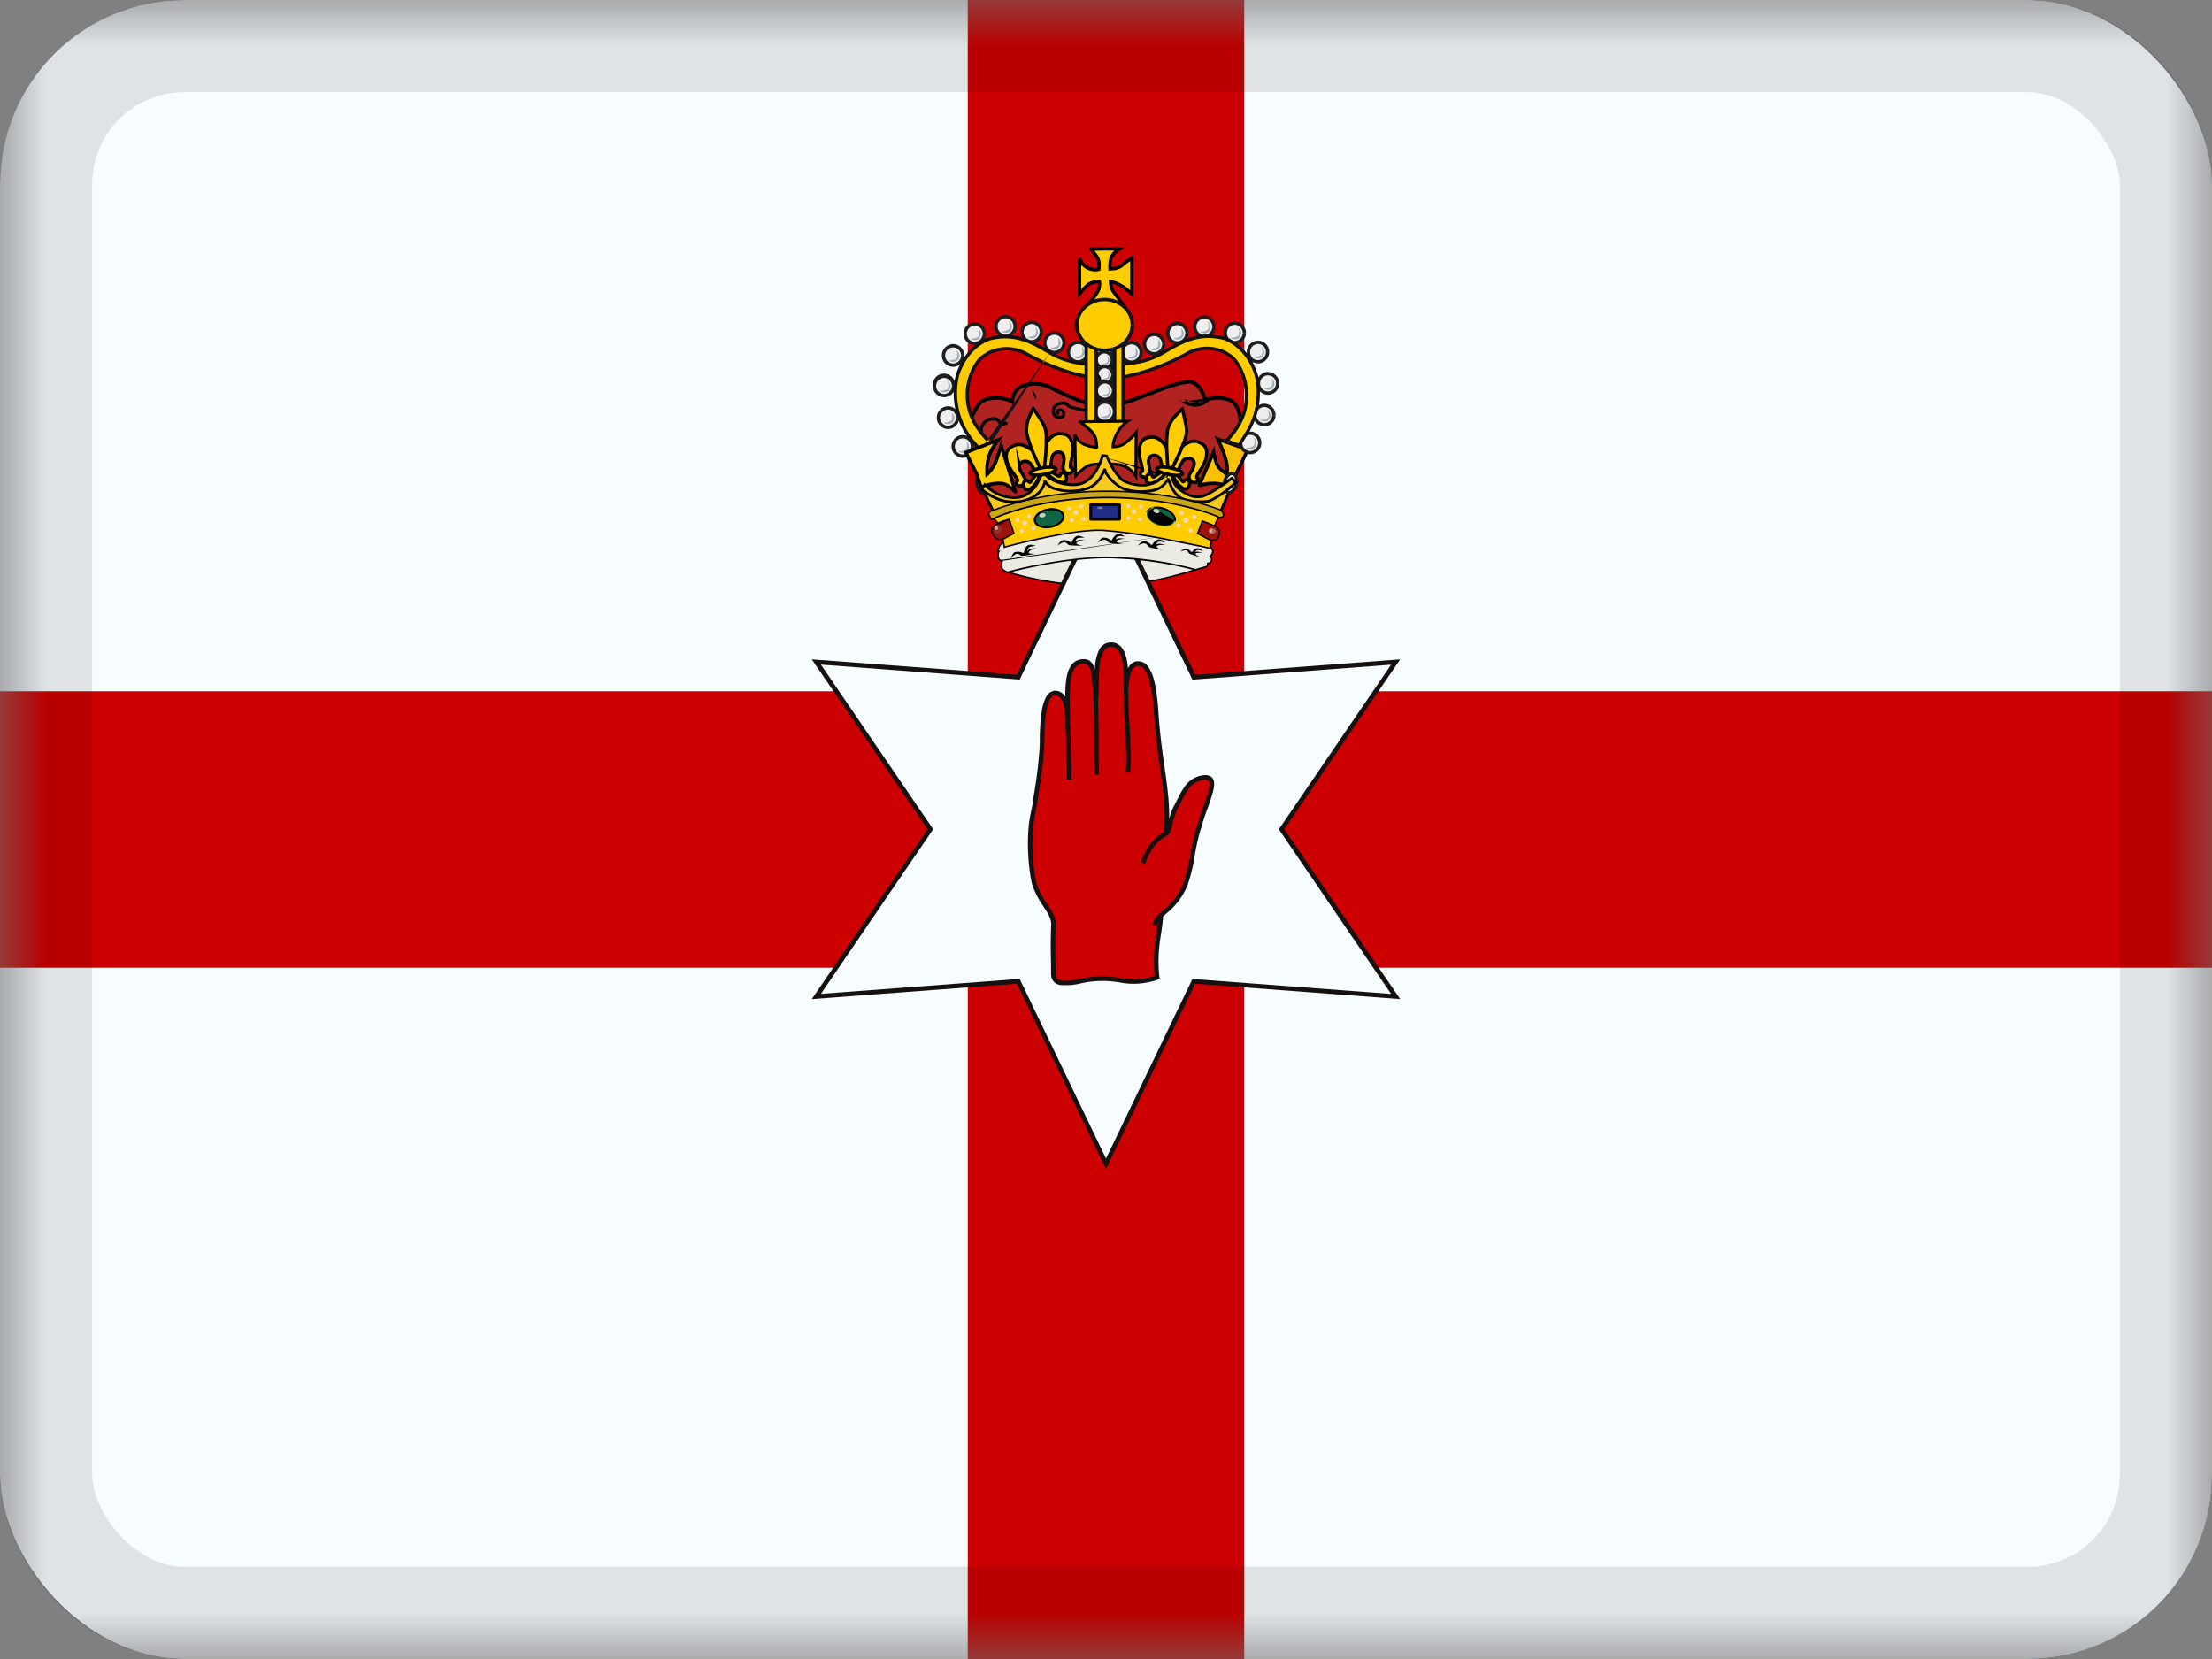 <svg xmlns="http://www.w3.org/2000/svg" fill="none" viewBox="0 0 24 18"><rect x="0" y="0" width="24" height="18" fill="#808080" stroke="none"/><g clip-path="url(#a)"><mask id="b" width="24" height="18" x="0" y="0" maskUnits="userSpaceOnUse" style="mask-type:luminance"><path fill="#fff" d="M0 0h24v18H0z"/></mask><g mask="url(#b)"><path fill="#2E42A5" fill-rule="evenodd" d="M0 0v18h24V0z" clip-rule="evenodd"/><path fill="#F7FCFF" d="M24 0H0v18h24z"/><path fill="#C00" d="M24 7.5H0v3h24z"/><path fill="#C00" d="M13.5 18V0h-3v18z"/><path fill="#EBEAE3" fill-rule="evenodd" d="M13.087 6.114c.095-.149.038-.245-.106-.274 0 0-.459.147-.954.163-.496.016-1.085-.125-1.085-.125-.106.066-.08.224-.027.322 0 0 .519.172 1.11.155.374-.01.73-.106.93-.17.114-.036.132-.07.132-.07" clip-rule="evenodd"/><path fill="#000" fill-rule="evenodd" d="M12.98 5.831h.003c.073.016.126.048.148.098q.033.076-.037.189l-.002.002-.004.006-.02.017a.4.4 0 0 1-.111.05c-.2.064-.557.16-.933.17a3.5 3.5 0 0 1-1.11-.155h-.002l.002-.008-.002.008-.003-.002-.002-.002a.4.4 0 0 1-.046-.177c0-.062.02-.12.077-.156l.002-.001h.004l-.002.008.002-.008h.001l.005.002.093.02c.063.013.152.03.257.047.208.033.48.064.726.056a3.7 3.7 0 0 0 .947-.161l.004-.002h.003m.001.017h-.003l-.074.023a4 4 0 0 1-.877.14 4 4 0 0 1-.73-.057 6 6 0 0 1-.35-.066l-.004-.001c-.047.031-.066.083-.066.14s.018.118.043.166l.003.001.084.025a3.6 3.6 0 0 0 1.017.128c.374-.01.729-.106.928-.17a.4.4 0 0 0 .107-.047l.02-.018V6.11c.048-.074.056-.132.037-.175q-.03-.064-.135-.087" clip-rule="evenodd"/><path fill="#F7FCFF" d="m12 12.626-.953-1.98-2.19.165 1.238-1.814-1.238-1.814 2.19.164L12 5.368l.953 1.98 2.19-.165-1.238 1.814 1.238 1.814-2.19-.164z"/><path fill="#161111" fill-rule="evenodd" d="m12 5.311.968 2.01 2.224-.167-1.257 1.843 1.257 1.843-2.224-.167-.968 2.01-.967-2.01-2.225.167 1.257-1.843-1.257-1.843 2.225.167zm0 .114-.937 1.948-2.156-.162 1.218 1.786-1.218 1.786 2.156-.162L12 12.57l.938-1.948 2.155.162-1.218-1.786 1.218-1.786-2.155.162z" clip-rule="evenodd"/><path fill="#C00" d="M12.593 9.936c.077-.076.2-.16.269-.342.064-.17.095-.482.153-.64.077-.272.231-.536.048-.518-.175.017-.232.186-.298.31a1 1 0 0 0-.074.21c-.008.035-.009.074-.042.09.048-.412-.067-.72-.106-1.33-.016-.257-.058-.515-.191-.516-.1-.002-.117.13-.133.23 0-.14.005-.436-.162-.436-.204 0-.142.413-.17.622-.004-.074-.007-.233-.028-.336a.16.16 0 0 0-.045-.086q-.018-.017-.056-.017c-.183 0-.18.257-.173.514.002.027 0 .15.002.23 0-.14.001-.413-.144-.401-.122.01-.131.317-.137.48.008.164-.048.545-.068.653-.005.077-.036.177-.049.284-.027.23-.001.5.03.638.06.217.218.315.21.463s0 .408 0 .525.102.123.312.078c.343-.074.53.074.813-.035-.036-.323.047-.554.039-.67"/><path fill="#161111" fill-rule="evenodd" d="M11.926 7.05a.14.14 0 0 1 .13-.08.14.14 0 0 1 .116.058c.026.034.042.08.053.127q.009.046.013.096a.2.2 0 0 1 .037-.049.1.1 0 0 1 .077-.027.13.13 0 0 1 .102.054.4.4 0 0 1 .06.126c.03.1.045.23.054.359.015.244.043.439.068.612l.017.126c.02.15.035.288.032.432l.013-.044a.5.5 0 0 1 .046-.107l.026-.052c.024-.048.05-.1.083-.145a.28.28 0 0 1 .207-.125.13.13 0 0 1 .066.008q.03.014.04.043a.14.14 0 0 1 .007.06.4.4 0 0 1-.013.07q-.02.076-.055.17l-.001.002a3 3 0 0 0-.065.196v.002a2 2 0 0 0-.073.304l-.001.008a2 2 0 0 1-.08.33.76.76 0 0 1-.23.307l-.037.035q0 .045-.009.101l-.008.06-.014.09a1.6 1.6 0 0 0-.008.406l.002.019-.018.007a.8.8 0 0 1-.417.03 1.1 1.1 0 0 0-.4.006.7.7 0 0 1-.245.022.12.12 0 0 1-.072-.041.13.13 0 0 1-.025-.083l-.001-.13a6 6 0 0 1 .002-.396c.003-.065-.03-.12-.076-.19l-.009-.014a.9.9 0 0 1-.126-.252V9.58a2.2 2.2 0 0 1-.03-.646q.012-.08.027-.15l.001-.005q.016-.073.021-.128v-.002c.01-.054.03-.176.045-.304.015-.13.027-.264.023-.343v-.008c.003-.08.007-.197.025-.296a.5.5 0 0 1 .043-.134c.02-.036.05-.065.091-.069a.12.12 0 0 1 .106.048l.012.017c0-.083.004-.162.018-.228a.3.3 0 0 1 .058-.128.16.16 0 0 1 .124-.052q.045 0 .072.023a.17.17 0 0 1 .048.082l.003-.033a.5.5 0 0 1 .045-.174m-.365.775.001.097h.05v-.005l-.002-.093v-.135a1.6 1.6 0 0 1 .014-.346.23.23 0 0 1 .047-.106.11.11 0 0 1 .087-.036q.031.002.04.011c.014.013.03.038.037.073.016.078.02.19.025.271q0 .035.003.061l.049.002a2 2 0 0 0 .01-.188v-.003c0-.067.002-.136.008-.199a.4.4 0 0 1 .04-.155c.02-.036.046-.055.086-.055q.05 0 .077.039a.3.3 0 0 1 .043.107c.018.083.018.183.018.253v.012l.05.004v-.01c.008-.048.016-.098.032-.138a.1.1 0 0 1 .03-.046.06.06 0 0 1 .045-.016m-.79.6a1 1 0 0 0-.016-.155.24.24 0 0 0-.038-.096.07.07 0 0 0-.062-.029q-.03.002-.053.044a.4.4 0 0 0-.037.12c-.018.094-.021.208-.024.29V8c.004.085-.009.222-.024.35a6 6 0 0 1-.045.306q-.006.061-.022.133v.004q-.016.07-.026.147c-.027.226-.002.493.028.629a.8.8 0 0 0 .12.238l.008.012c.046.07.088.137.084.22a7 7 0 0 0-.002.39l.002.134q0 .038.014.053.011.015.043.022.068.013.224-.021c.166-.036.297-.021.416-.008l.021.003a.75.75 0 0 0 .356-.023 1.7 1.7 0 0 1 .01-.399l.014-.093.008-.056a.5.5 0 0 0 .008-.104v-.011l.007-.008.05-.046a.7.7 0 0 0 .213-.286 2 2 0 0 0 .078-.321l.002-.012c.023-.114.045-.228.074-.307q.031-.104.065-.199.036-.095.055-.167a.4.4 0 0 0 .012-.062.1.1 0 0 0-.004-.038.03.03 0 0 0-.014-.016.1.1 0 0 0-.041-.004.24.24 0 0 0-.172.105 1 1 0 0 0-.077.134q-.014.03-.03.058v.002a.4.4 0 0 0-.04.096 1 1 0 0 0-.03.107l-.004.018-.002.008-.007.028a.1.1 0 0 1-.043.052l-.04.02.004-.045c.024-.203.008-.38-.02-.584l-.017-.125a8 8 0 0 1-.069-.617 1.7 1.7 0 0 0-.05-.348.3.3 0 0 0-.052-.109q-.029-.035-.065-.036" clip-rule="evenodd"/><path fill="#C00" d="M12.4 9.363c.072-.196.162-.273.248-.316z"/><path fill="#161111" fill-rule="evenodd" d="M12.66 9.07c-.081.039-.167.11-.236.301l-.046-.017c.073-.2.166-.283.26-.329z" clip-rule="evenodd"/><path fill="#C00" d="M12.53 10.038c.006-.04.031-.072.066-.106z"/><path fill="#161111" fill-rule="evenodd" d="M12.613 9.95c-.034.033-.054.06-.059.092l-.049-.008a.22.22 0 0 1 .074-.12z" clip-rule="evenodd"/><path fill="#C00" d="M11.587 7.871c.005.174.015.507.015.587z"/><path fill="#161111" fill-rule="evenodd" d="m11.566 8.007-.004-.135.05-.001.003.133c.005.175.012.391.012.454h-.05c0-.062-.006-.277-.011-.451" clip-rule="evenodd"/><path fill="#C00" d="M12.221 7.398c-.01.092.002.166 0 .26-.002.063.008.178.017.318-.002.05.015.302-.001.396"/><path fill="#161111" fill-rule="evenodd" d="M12.193 7.528a1 1 0 0 1 .004-.133l.049.005a1 1 0 0 0-.003.154q.003.049.002.105 0 .064.009.19l.008.126v.002l.002.09.003.09c.002.08.003.17-.006.219l-.048-.009a1.4 1.4 0 0 0 .005-.209l-.005-.182-.008-.12a3 3 0 0 1-.01-.198q.002-.053 0-.102z" clip-rule="evenodd"/><path fill="#C00" d="M11.887 7.57q.003.053.004.122c.008.222.003.553.01.714"/><path fill="#161111" fill-rule="evenodd" d="M11.866 7.642q0-.038-.003-.07l.049-.004q.003.035.003.076l.001.047c.004.112.005.25.005.38v.017c0 .124.001.24.004.317l-.049.002a10 10 0 0 1-.004-.318v-.017a13 13 0 0 0-.006-.43" clip-rule="evenodd"/><path fill="#B02320" fill-rule="evenodd" d="M11.986 5.361c1.196.198 1.153.254 1.153.254l.313-.934s.033-.184-.053-.296-.325-.05-.325-.05-.033-.15-.138-.187c-.105-.036-.497.142-.618.181-.122.04-.184.079-.355.076s-.477-.155-.533-.184a.45.45 0 0 0-.214-.056c-.075.003-.154.023-.194.075-.04.053-.04.119-.04.119s-.061-.04-.16-.04-.155.013-.2.066a1 1 0 0 0-.106.2l.112.254.006.348.234.368z" clip-rule="evenodd"/><path fill="#000" fill-rule="evenodd" d="M12.883 4.124a.2.2 0 0 1 .06.005c.06.021.097.074.12.118a.4.4 0 0 1 .023.058l.002.007a1 1 0 0 1 .116-.014.4.4 0 0 1 .114.013c.037.01.073.03.098.062.046.06.06.14.062.201a1 1 0 0 1-.006.108v.002l-.02-.003.02.003v.002l-.313.934v.002l-.002.003v.001h-.001l-.016-.011.016.012-.035-.019-.001.005.002.01h.001l-.005-.003a.6.6 0 0 0-.112-.039 11 11 0 0 0-1.02-.2l-1.128.197-.243-.385-.007-.35-.113-.257.003-.008v-.002l.003-.004.033-.075a.6.6 0 0 1 .072-.125c.053-.06.116-.073.216-.073a.4.4 0 0 1 .144.029l.003-.013a.2.2 0 0 1 .038-.087.2.2 0 0 1 .093-.063.41.41 0 0 1 .34.038c.027.014.117.06.221.101a1 1 0 0 0 .302.08.7.7 0 0 0 .278-.05l.07-.024.13-.048.003-.002.182-.069q.098-.034.182-.055zm-1.91.252-.003-.001-.037-.017a.3.3 0 0 0-.11-.019c-.098 0-.146.014-.186.06a.6.6 0 0 0-.067.115l-.025.056-.007.015.11.25.007.346.223.352 1.108-.192h.003c.599.1.888.163 1.028.202.06.016.094.029.113.038l.303-.905V4.67a.4.4 0 0 0 .005-.094.3.3 0 0 0-.054-.179.14.14 0 0 0-.077-.047.4.4 0 0 0-.102-.011.6.6 0 0 0-.116.014l-.008.002h-.001l-.021.006-.005-.02v-.002l-.001-.005-.005-.016a.4.4 0 0 0-.021-.053c-.021-.041-.052-.082-.097-.098a.1.1 0 0 0-.044-.003l-.07.011a2 2 0 0 0-.176.054l-.182.069-.004.002a3 3 0 0 1-.198.072c-.083.03-.154.056-.293.053a1 1 0 0 1-.317-.084 3 3 0 0 1-.225-.102.4.4 0 0 0-.203-.054.4.4 0 0 0-.105.018.15.15 0 0 0-.074.05.2.2 0 0 0-.035.096v.046z" clip-rule="evenodd"/><path fill="#EBEAE3" fill-rule="evenodd" d="M13.101 5.889s.06.072.058.097-.028.049-.028.049.019.018.014.046-.041.03-.041.03.007.026-.017.037c-.023.012-.118.033-.118.033s-.463-.132-.96-.132c-.495 0-1.08.16-1.08.16s-.06-.021-.062-.06a.2.2 0 0 1 .007-.068s-.033.004-.041-.025a.1.1 0 0 1 .004-.072s-.023.007.002-.046c.02-.04.047-.054.047-.054s.519-.185 1.11-.188a3.3 3.3 0 0 1 1.105.193" clip-rule="evenodd"/><path fill="#000" fill-rule="evenodd" d="M12.769 5.798a3.4 3.4 0 0 0-.773-.093 3.6 3.6 0 0 0-1.101.185l-.005.001h-.001l-.003.003-.01.008a.1.1 0 0 0-.029.039l-.01.028-.001.007.018-.006-.01.018q0 .003-.002.004l-.004.014a.1.1 0 0 0 .003.047.03.03 0 0 0 .018.019l.014.001.013-.001m-.004.012-.001.004-.003.013a.2.2 0 0 0-.002.047c0 .016.013.029.028.039l.027.013h.004l.02-.006a4 4 0 0 1 .328-.073c.208-.04.478-.08.727-.08a3.8 3.8 0 0 1 .956.13l.004.002h.002l.01-.003.102-.029a.02.02 0 0 0 .012-.017v-.01l-.002-.01h.01l.004-.001.012-.004q.014-.005.018-.02a.05.05 0 0 0-.005-.028l-.007-.01-.006-.006.006-.006h.001q0-.002.003-.004l.008-.01a.1.1 0 0 0 .013-.03l-.001-.008-.006-.013a.3.3 0 0 0-.04-.058l-.006-.009-.002-.002-.02-.008-.067-.023a3 3 0 0 0-.24-.066m.373.237a.07.07 0 0 1 .011.048.04.04 0 0 1-.027.031l-.013.004v.009a.04.04 0 0 1-.022.029l-.03.01-.086.022h-.003l-.003-.007-.002.008h-.001l-.004-.002-.075-.019a4 4 0 0 0-.877-.111c-.247 0-.517.04-.724.08a6 6 0 0 0-.328.073l-.02.005-.004.001h-.001l-.003-.007-.002.007h-.001l-.01-.004-.022-.012c-.015-.01-.034-.027-.035-.051a.2.2 0 0 1 .002-.05l.002-.01-.01-.002a.04.04 0 0 1-.029-.029.1.1 0 0 1 .001-.068l-.004-.005q-.004-.008-.001-.02l.011-.03a.14.14 0 0 1 .05-.058l.004.007-.003-.007h.002l.004-.002.085-.027a3.8 3.8 0 0 1 1.022-.16 3.4 3.4 0 0 1 1.112.196l.002.003.028.036a.3.3 0 0 1 .027.05q.003.007.003.014a.1.1 0 0 1-.017.038zm-2.256-.15-.003-.008zm.044.324-.002.007.002.001h.002zm2.04-.028-.003.008h.004zm-2.214-1.617a.1.1 0 0 0-.07.041.13.13 0 0 0-.022.102l.001.007v.002l-.016.005-.017.005-.001-.004-.002-.01-.002-.032c0-.027.007-.062.031-.096a.14.14 0 0 1 .092-.055.14.14 0 0 1 .077.006q.022.013.028.03l.002.002c.005.008.008.012.018.015q.016.002.027-.004l.01-.007h.001l.013.012.012.012v.001l-.002.001-.018.013a.1.1 0 0 1-.052.006.06.06 0 0 1-.04-.03l-.002-.004q-.006-.011-.013-.015a.1.1 0 0 0-.055-.003" clip-rule="evenodd"/><path fill="#FC0" fill-opacity=".941" fill-rule="evenodd" d="m13.538 4.879-.18.372-.07.012s-.043-.026-.166-.017c-.088.006-.114.028-.114.028l.16-.37s.012.08.03.126c.024.06.114.116.114.116s.012-.072-.012-.158a2 2 0 0 0-.086-.224z" clip-rule="evenodd"/><path fill="#000" fill-rule="evenodd" d="m13.178 4.731.386.137-.193.4-.087.015-.006-.004a.1.1 0 0 0-.03-.01.46.46 0 0 0-.226.018l-.003.002-.028-.022.185-.43.01.064v.003l.002.01a1 1 0 0 0 .028.11.2.2 0 0 0 .06.072l.02.016v-.013a.4.4 0 0 0-.014-.106 1.3 1.3 0 0 0-.075-.2l-.008-.016-.002-.004v-.001zm.133.414-.01.016-.004-.003-.045-.034a.25.25 0 0 1-.07-.087l-.021-.07-.118.273a.5.5 0 0 1 .243.002l.005.002.055-.01.167-.345-.265-.093.016.037c.019.044.04.101.054.15a.4.4 0 0 1 .012.162v.003zm0 0-.01.016.024.015.005-.027z" clip-rule="evenodd"/><path fill="#121116" d="M12.093 3.723h-.201v.855h.2z"/><path fill="#121116" fill-rule="evenodd" d="M11.874 3.723q.001-.016.018-.018h.2q.017.002.019.018v.855q-.001.016-.018.018h-.201a.02.02 0 0 1-.018-.018zm.036.018v.82h.165v-.82z" clip-rule="evenodd"/><path fill="#F6CA1F" fill-rule="evenodd" d="m10.66 5.3.128.276s.55-.214 1.2-.21c.973.006 1.249.201 1.249.201l.144-.342-.108.063-.111.069-.126.048-.153-.012-.136-.1-.069-.143-.114.105-.201.045-.199-.051-.174-.22s-.13.244-.294.259c-.238.02-.376-.114-.376-.114s-.088.198-.234.234c-.232.057-.424-.108-.427-.108" clip-rule="evenodd"/><path fill="#000" fill-rule="evenodd" d="m11.988 5.002.185.233.19.05.194-.044.126-.117.077.16.128.094.146.012.121-.047.11-.068.148-.086-.17.402-.015-.011-.002-.002-.01-.006-.043-.021a1.3 1.3 0 0 0-.2-.067c-.189-.05-.5-.1-.986-.103a3.5 3.5 0 0 0-1.187.207l-.005.002h-.001l-.013.006-.146-.311h.03l.002.002h.002l.002.002.003.002.004.004a1 1 0 0 0 .115.066c.076.034.178.06.29.032a.3.3 0 0 0 .163-.125.6.6 0 0 0 .06-.098v-.002l.01-.02.015.015.001.001.005.004.018.014a.5.5 0 0 0 .34.09c.075-.006.146-.066.198-.129a1 1 0 0 0 .078-.11l.004-.008.002-.002zm.004.055-.012.02a1 1 0 0 1-.064.086c-.053.063-.13.132-.219.14a.54.54 0 0 1-.372-.105l-.007.015-.048.074a.35.35 0 0 1-.18.136.48.48 0 0 1-.31-.034 1 1 0 0 1-.083-.044l.1.212.011-.004q.025-.01.072-.025.095-.032.26-.073c.22-.053.521-.106.847-.104.488.003.802.053.994.103a1.3 1.3 0 0 1 .249.091l.12-.284-.069.04-.112.07-.13.05-.162-.013-.142-.104-.061-.129-.102.094-.21.047-.206-.054z" clip-rule="evenodd"/><path fill="#EEE" d="M12.878 3.615a.105.105 0 0 1-.104.105.105.105 0 0 1-.104-.105.104.104 0 1 1 .208-.001"/><path fill="#1E1E1E" fill-rule="evenodd" d="M12.86 3.614a.087.087 0 0 0-.086-.086.087.087 0 0 0-.085.087c0 .048.038.087.085.087a.087.087 0 0 0 .086-.087h.036a.123.123 0 0 1-.122.123.123.123 0 0 1-.122-.123c0-.068.054-.123.122-.124.067 0 .122.055.122.123z" clip-rule="evenodd"/><path fill="#A3AFB8" fill-rule="evenodd" d="M12.726 3.669s.084-.001.093-.036a.2.2 0 0 0-.006-.078s.04.044.028.078c-.011.035-.022.043-.05.05a.1.1 0 0 1-.065-.014" clip-rule="evenodd"/><path fill="#EEE" d="M12.626 3.733a.105.105 0 0 1-.104.105.105.105 0 0 1-.104-.105.104.104 0 1 1 .208-.001"/><path fill="#1E1E1E" fill-rule="evenodd" d="M12.608 3.732a.087.087 0 0 0-.087-.086.087.087 0 0 0-.085.087c0 .048.039.087.086.087a.087.087 0 0 0 .086-.087h.036a.123.123 0 0 1-.122.123.123.123 0 0 1-.122-.123c0-.068.054-.123.121-.124.068 0 .122.055.123.123z" clip-rule="evenodd"/><path fill="#A3AFB8" fill-rule="evenodd" d="M12.474 3.787s.084-.001.092-.036a.2.2 0 0 0-.006-.078s.04.044.029.078c-.011.035-.023.043-.051.05a.1.1 0 0 1-.064-.014" clip-rule="evenodd"/><path fill="#EEE" d="M13.171 3.546a.104.104 0 0 1-.103.105.105.105 0 0 1-.105-.105c0-.058.046-.105.104-.106.057 0 .104.047.104.105"/><path fill="#1E1E1E" fill-rule="evenodd" d="M13.153 3.545a.087.087 0 0 0-.086-.087.087.087 0 0 0-.086.088c0 .048.04.087.086.087a.087.087 0 0 0 .086-.087h.036a.123.123 0 0 1-.121.123.123.123 0 0 1-.123-.123c0-.068.054-.123.121-.124.068 0 .123.055.123.123z" clip-rule="evenodd"/><path fill="#A3AFB8" fill-rule="evenodd" d="M13.019 3.6s.084-.002.092-.036c.01-.034-.005-.078-.005-.078s.04.044.028.078c-.011.034-.022.043-.05.05a.1.1 0 0 1-.065-.014" clip-rule="evenodd"/><path fill="#EEE" d="M13.501 3.612a.105.105 0 0 1-.103.105.105.105 0 0 1-.104-.104.104.104 0 1 1 .207-.002"/><path fill="#1E1E1E" fill-rule="evenodd" d="M13.483 3.611a.087.087 0 0 0-.086-.086.087.087 0 0 0-.085.087c0 .049.038.087.086.087a.087.087 0 0 0 .085-.087h.036a.123.123 0 0 1-.121.123.123.123 0 0 1-.123-.122.122.122 0 1 1 .244-.002z" clip-rule="evenodd"/><path fill="#A3AFB8" fill-rule="evenodd" d="M13.35 3.666s.083-.001.092-.035c.008-.035-.006-.079-.006-.079s.04.044.028.079c-.011.034-.022.043-.05.05a.1.1 0 0 1-.065-.015" clip-rule="evenodd"/><path fill="#EEE" d="M13.753 3.82a.105.105 0 0 1-.104.105.105.105 0 0 1-.104-.105c0-.058.046-.106.104-.106s.104.046.104.105"/><path fill="#1E1E1E" fill-rule="evenodd" d="M13.735 3.819a.087.087 0 0 0-.086-.087.087.087 0 0 0-.085.088c0 .048.038.087.085.087a.087.087 0 0 0 .086-.088h.036a.123.123 0 0 1-.122.124.123.123 0 0 1-.122-.123c0-.068.054-.124.122-.124.067 0 .122.055.122.122z" clip-rule="evenodd"/><path fill="#A3AFB8" fill-rule="evenodd" d="M13.601 3.873s.084-.001.093-.035-.006-.078-.006-.078.04.044.028.078c-.011.034-.022.043-.05.05a.1.1 0 0 1-.065-.015" clip-rule="evenodd"/><path fill="#EEE" d="M13.862 4.16a.105.105 0 0 1-.104.105.105.105 0 0 1-.104-.105c0-.058.046-.106.103-.106s.104.046.105.105"/><path fill="#1E1E1E" fill-rule="evenodd" d="M13.844 4.159a.087.087 0 0 0-.087-.087.087.087 0 0 0-.085.088c0 .048.039.087.086.087a.087.087 0 0 0 .086-.088h.036a.123.123 0 0 1-.122.124.123.123 0 0 1-.122-.123c0-.068.054-.124.121-.124s.122.055.123.122z" clip-rule="evenodd"/><path fill="#A3AFB8" fill-rule="evenodd" d="M13.71 4.213s.083-.001.092-.035-.006-.078-.006-.078.04.044.029.078c-.012.034-.023.043-.051.05a.1.1 0 0 1-.064-.015" clip-rule="evenodd"/><path fill="#EEE" d="M13.822 4.504a.105.105 0 0 1-.104.105.105.105 0 0 1-.104-.105c0-.058.046-.105.103-.106.057 0 .104.047.104.105"/><path fill="#1E1E1E" fill-rule="evenodd" d="M13.804 4.503a.087.087 0 0 0-.087-.087.087.087 0 0 0-.085.088c0 .048.039.087.086.087a.087.087 0 0 0 .085-.087h.037a.123.123 0 0 1-.122.123.123.123 0 0 1-.122-.123c0-.068.053-.123.12-.124.068 0 .123.055.124.123z" clip-rule="evenodd"/><path fill="#A3AFB8" fill-rule="evenodd" d="M13.67 4.558s.083-.002.092-.036-.006-.078-.006-.078.04.044.029.078c-.012.034-.023.043-.052.05a.1.1 0 0 1-.064-.014" clip-rule="evenodd"/><path fill="#EEE" d="M13.668 4.805a.105.105 0 0 1-.103.106.104.104 0 0 1-.104-.105c0-.058.045-.105.103-.106.057 0 .104.047.104.105"/><path fill="#1E1E1E" fill-rule="evenodd" d="M13.65 4.805a.087.087 0 0 0-.086-.087.087.087 0 0 0-.085.088c0 .048.038.087.086.087a.087.087 0 0 0 .085-.088h.036a.123.123 0 0 1-.121.124.123.123 0 0 1-.123-.123c0-.068.054-.124.122-.124.067 0 .122.055.122.122z" clip-rule="evenodd"/><path fill="#A3AFB8" fill-rule="evenodd" d="M13.516 4.86s.084-.002.093-.036-.006-.078-.006-.078.04.044.028.078c-.011.034-.022.043-.05.05a.1.1 0 0 1-.065-.014" clip-rule="evenodd"/><path fill="#EEE" d="M12.38 3.823a.105.105 0 0 1-.103.106.105.105 0 0 1-.104-.105c0-.058.046-.105.103-.106.057 0 .104.047.105.105"/><path fill="#1E1E1E" fill-rule="evenodd" d="M12.363 3.823a.087.087 0 0 0-.087-.087.087.087 0 0 0-.085.088c0 .048.039.087.086.087a.087.087 0 0 0 .086-.088h.036a.123.123 0 0 1-.122.124.123.123 0 0 1-.122-.123c0-.068.054-.124.121-.124.068 0 .122.055.123.122z" clip-rule="evenodd"/><path fill="#A3AFB8" fill-rule="evenodd" d="M12.229 3.878s.084-.002.092-.036a.2.2 0 0 0-.006-.078s.04.044.029.078c-.012.034-.023.043-.051.05a.1.1 0 0 1-.064-.014" clip-rule="evenodd"/><path fill="#EEE" d="M12.066 3.796a.087.087 0 0 1-.086.088.087.087 0 0 1-.087-.087c0-.049.038-.088.086-.089.048 0 .087.04.087.088"/><path fill="#1E1E1E" fill-rule="evenodd" d="M12.048 3.796a.07.07 0 0 0-.069-.07.07.07 0 0 0-.068.07c0 .04.03.07.069.07a.07.07 0 0 0 .068-.07h.036a.106.106 0 0 1-.104.106.106.106 0 0 1-.106-.105c0-.059.047-.106.105-.107.058 0 .105.047.105.106z" clip-rule="evenodd"/><path fill="#A3AFB8" fill-rule="evenodd" d="M11.939 3.842s.07-.002.077-.03c.008-.029-.004-.066-.004-.066s.033.037.023.066c-.01.028-.018.036-.043.041a.1.1 0 0 1-.053-.011" clip-rule="evenodd"/><path fill="#EEE" d="M12.068 3.906a.087.087 0 0 1-.087.088.09.09 0 0 1-.087-.088c0-.048.038-.088.086-.088s.087.039.088.087"/><path fill="#1E1E1E" fill-rule="evenodd" d="M12.05 3.905a.07.07 0 0 0-.07-.07.07.07 0 0 0-.068.071c0 .039.031.07.069.07a.07.07 0 0 0 .069-.07h.036a.106.106 0 0 1-.105.106.105.105 0 0 1-.105-.106c0-.058.046-.106.104-.106s.105.047.106.105z" clip-rule="evenodd"/><path fill="#A3AFB8" fill-rule="evenodd" d="M11.94 3.95s.07 0 .078-.029c.007-.028-.005-.065-.005-.065s.033.037.024.065-.019.036-.043.042a.08.08 0 0 1-.054-.012" clip-rule="evenodd"/><path fill="#EEE" d="M12.074 4.067a.087.087 0 0 1-.087.088.087.087 0 0 1-.087-.088c0-.048.038-.088.086-.088s.087.039.088.087"/><path fill="#1E1E1E" fill-rule="evenodd" d="M12.056 4.066a.07.07 0 0 0-.07-.07.07.07 0 0 0-.068.071c0 .04.031.07.069.07a.07.07 0 0 0 .069-.07h.036a.106.106 0 0 1-.105.106.106.106 0 0 1-.105-.106c0-.058.046-.106.104-.106s.105.047.106.105z" clip-rule="evenodd"/><path fill="#A3AFB8" fill-rule="evenodd" d="M11.946 4.112s.07-.001.078-.03a.14.14 0 0 0-.005-.065s.033.037.024.065-.02.036-.043.042a.08.08 0 0 1-.054-.012" clip-rule="evenodd"/><path fill="#EEE" d="M12.082 4.238a.095.095 0 0 1-.093.095.095.095 0 0 1-.095-.095.094.094 0 1 1 .188-.001"/><path fill="#1E1E1E" fill-rule="evenodd" d="M12.064 4.237a.077.077 0 0 0-.076-.076.077.077 0 0 0-.075.077c0 .043.034.077.076.077a.077.077 0 0 0 .075-.077h.037c0 .062-.05.113-.112.113a.113.113 0 0 1-.113-.113c0-.062.05-.113.112-.113s.112.05.113.112z" clip-rule="evenodd"/><path fill="#A3AFB8" fill-rule="evenodd" d="M11.945 4.287s.076-.001.083-.032-.005-.071-.005-.071.036.04.026.07c-.01.032-.02.04-.046.046a.08.08 0 0 1-.058-.013" clip-rule="evenodd"/><path fill="#EEE" d="M12.093 4.467a.105.105 0 0 1-.104.106.105.105 0 0 1-.104-.105c0-.058.046-.106.103-.106s.104.046.104.104"/><path fill="#1E1E1E" fill-rule="evenodd" d="M12.075 4.467a.087.087 0 0 0-.087-.087.087.087 0 0 0-.085.088c0 .048.039.087.086.087a.087.087 0 0 0 .085-.088h.037a.123.123 0 0 1-.122.124.123.123 0 0 1-.122-.123c0-.068.053-.124.12-.124.068 0 .123.055.124.122z" clip-rule="evenodd"/><path fill="#A3AFB8" fill-rule="evenodd" d="M11.94 4.521s.084-.001.093-.035-.006-.079-.006-.079.04.045.029.079c-.012.034-.023.043-.051.05a.1.1 0 0 1-.065-.015" clip-rule="evenodd"/><path fill="#EEE" d="M12.082 4.938a.1.1 0 0 1-.097.1.1.1 0 0 1-.098-.1c0-.054.043-.098.097-.099.054 0 .098.044.098.099"/><path fill="#1E1E1E" fill-rule="evenodd" d="M12.064 4.938a.08.08 0 0 0-.08-.08.08.08 0 0 0-.079.08.08.08 0 0 0 .08.081.08.08 0 0 0 .08-.08h.035a.116.116 0 0 1-.115.116.116.116 0 0 1-.116-.116.115.115 0 1 1 .231-.002z" clip-rule="evenodd"/><path fill="#A3AFB8" fill-rule="evenodd" d="M11.94 4.99s.078-.002.086-.034-.005-.074-.005-.074.037.042.027.074c-.011.032-.021.04-.048.047a.1.1 0 0 1-.06-.014" clip-rule="evenodd"/><path fill="#EEE" d="M11.801 3.82a.105.105 0 0 1-.104.106.105.105 0 0 1-.104-.105c0-.058.046-.105.104-.106.057 0 .104.047.104.105"/><path fill="#1E1E1E" fill-rule="evenodd" d="M11.783 3.82a.087.087 0 0 0-.086-.087.087.087 0 0 0-.086.088c0 .048.04.087.086.087a.087.087 0 0 0 .086-.087h.036a.123.123 0 0 1-.122.123.123.123 0 0 1-.122-.123c0-.068.054-.123.121-.124.068 0 .123.055.123.123z" clip-rule="evenodd"/><path fill="#A3AFB8" fill-rule="evenodd" d="M11.649 3.875s.084-.002.092-.036c.009-.034-.005-.078-.005-.078s.04.044.028.078c-.011.034-.022.043-.051.05a.1.1 0 0 1-.064-.014" clip-rule="evenodd"/><path fill="#EEE" d="M11.544 3.719a.105.105 0 0 1-.104.105.105.105 0 0 1-.104-.105.104.104 0 1 1 .208-.001"/><path fill="#1E1E1E" fill-rule="evenodd" d="M11.526 3.718a.086.086 0 0 0-.087-.086.087.087 0 0 0-.085.087c0 .049.039.087.086.087a.087.087 0 0 0 .086-.087h.036a.123.123 0 0 1-.122.123.123.123 0 0 1-.122-.123c0-.067.054-.123.121-.123.068 0 .122.054.123.122z" clip-rule="evenodd"/><path fill="#A3AFB8" fill-rule="evenodd" d="M11.392 3.773s.084-.001.092-.036a.2.2 0 0 0-.006-.078s.04.044.029.078c-.011.035-.023.043-.051.05a.1.1 0 0 1-.064-.014" clip-rule="evenodd"/><path fill="#EEE" d="M11.297 3.603a.105.105 0 0 1-.104.105.105.105 0 0 1-.104-.105.104.104 0 1 1 .208-.001"/><path fill="#1E1E1E" fill-rule="evenodd" d="M11.28 3.602a.087.087 0 0 0-.087-.086.087.087 0 0 0-.086.087c0 .049.04.087.086.087a.087.087 0 0 0 .086-.087h.036a.123.123 0 0 1-.121.123.123.123 0 0 1-.123-.123.122.122 0 1 1 .244-.001z" clip-rule="evenodd"/><path fill="#A3AFB8" fill-rule="evenodd" d="M11.145 3.657s.084-.001.093-.036-.006-.078-.006-.078.04.044.028.078c-.011.035-.022.043-.05.05a.1.1 0 0 1-.065-.014" clip-rule="evenodd"/><path fill="#EEE" d="M11.014 3.541a.105.105 0 0 1-.104.106.104.104 0 0 1-.104-.105c0-.058.046-.106.103-.106.058 0 .104.046.105.104"/><path fill="#1E1E1E" fill-rule="evenodd" d="M10.996 3.54a.087.087 0 0 0-.087-.086.087.087 0 0 0-.085.088c0 .048.04.087.086.086a.087.087 0 0 0 .086-.087h.036a.123.123 0 0 1-.122.124.123.123 0 0 1-.122-.123c0-.068.054-.124.121-.124.068 0 .122.054.123.122z" clip-rule="evenodd"/><path fill="#A3AFB8" fill-rule="evenodd" d="M10.862 3.595s.084-.001.092-.035c.009-.034-.005-.079-.005-.079s.04.045.028.079c-.011.034-.023.043-.051.05a.1.1 0 0 1-.064-.015" clip-rule="evenodd"/><path fill="#EEE" d="M10.68 3.621a.105.105 0 0 1-.104.105.105.105 0 0 1-.104-.105.104.104 0 1 1 .208-.001"/><path fill="#1E1E1E" fill-rule="evenodd" d="M10.662 3.62a.087.087 0 0 0-.087-.086.087.087 0 0 0-.085.087c0 .049.04.087.086.087a.087.087 0 0 0 .086-.087h.036a.123.123 0 0 1-.122.123.123.123 0 0 1-.122-.123.122.122 0 1 1 .244-.001z" clip-rule="evenodd"/><path fill="#A3AFB8" fill-rule="evenodd" d="M10.528 3.675s.084-.001.092-.036c.009-.034-.005-.078-.005-.078s.04.044.028.078c-.011.035-.023.043-.051.05a.1.1 0 0 1-.064-.014" clip-rule="evenodd"/><path fill="#EEE" d="M10.445 3.857a.105.105 0 0 1-.104.105.105.105 0 0 1-.104-.105.104.104 0 1 1 .208-.001"/><path fill="#1E1E1E" fill-rule="evenodd" d="M10.427 3.856a.087.087 0 0 0-.087-.086.087.087 0 0 0-.085.087c0 .049.039.087.086.087a.087.087 0 0 0 .086-.087h.036a.123.123 0 0 1-.122.123.123.123 0 0 1-.122-.123c0-.067.054-.123.121-.124.068 0 .122.055.123.123z" clip-rule="evenodd"/><path fill="#A3AFB8" fill-rule="evenodd" d="M10.293 3.91s.083 0 .092-.035a.2.2 0 0 0-.006-.078s.04.044.029.078c-.012.034-.023.043-.051.05a.1.1 0 0 1-.064-.014" clip-rule="evenodd"/><path fill="#EEE" d="M10.346 4.187a.105.105 0 0 1-.103.105.105.105 0 0 1-.104-.105c0-.058.046-.105.103-.105s.104.046.104.104"/><path fill="#1E1E1E" fill-rule="evenodd" d="M10.328 4.186a.087.087 0 0 0-.086-.086.087.087 0 0 0-.085.087c0 .049.039.087.086.087a.087.087 0 0 0 .085-.087h.037a.123.123 0 0 1-.122.123.123.123 0 0 1-.122-.123.122.122 0 1 1 .243-.001z" clip-rule="evenodd"/><path fill="#A3AFB8" fill-rule="evenodd" d="M10.194 4.241s.084-.001.093-.036-.006-.078-.006-.078.04.044.029.078c-.012.035-.023.043-.052.05a.1.1 0 0 1-.064-.014" clip-rule="evenodd"/><path fill="#EEE" d="M10.39 4.532a.105.105 0 0 1-.104.105.105.105 0 0 1-.104-.105c0-.058.046-.105.103-.106.058 0 .104.047.105.105"/><path fill="#1E1E1E" fill-rule="evenodd" d="M10.372 4.53a.086.086 0 0 0-.086-.086.087.087 0 0 0-.086.088c0 .048.04.087.086.087a.087.087 0 0 0 .086-.087h.036a.123.123 0 0 1-.122.123.123.123 0 0 1-.122-.123c0-.068.054-.123.121-.124.068 0 .122.055.123.123z" clip-rule="evenodd"/><path fill="#A3AFB8" fill-rule="evenodd" d="M10.238 4.586s.084-.002.092-.036c.009-.034-.005-.078-.005-.078s.04.044.028.078c-.011.034-.022.043-.051.05a.1.1 0 0 1-.064-.014" clip-rule="evenodd"/><path fill="#EEE" d="M10.55 4.844a.105.105 0 0 1-.104.105.105.105 0 0 1-.104-.105c0-.058.046-.105.103-.106.057 0 .104.047.105.105"/><path fill="#1E1E1E" fill-rule="evenodd" d="M10.532 4.843a.087.087 0 0 0-.087-.087.087.087 0 0 0-.085.088c0 .048.039.087.086.087a.087.087 0 0 0 .085-.087h.037a.123.123 0 0 1-.122.123.123.123 0 0 1-.122-.123c0-.068.053-.123.121-.124.067 0 .122.055.123.123z" clip-rule="evenodd"/><path fill="#A3AFB8" fill-rule="evenodd" d="M10.398 4.898s.083-.002.092-.036-.006-.078-.006-.078.04.044.029.078c-.012.034-.023.043-.052.05a.1.1 0 0 1-.063-.014" clip-rule="evenodd"/><path fill="#EEE" d="M10.73 5.237c.015.056-.001.109-.036.118-.034.01-.075-.028-.09-.084s0-.11.035-.12.075.029.09.085"/><path fill="#1E1E1E" fill-rule="evenodd" d="M10.68 5.182q-.022-.017-.036-.013t-.024.03a.13.13 0 0 0 .002.067q.01.039.032.058.022.018.036.014t.024-.03a.13.13 0 0 0-.002-.067l.035-.01a.16.16 0 0 1 .001.088c-.007.024-.023.047-.049.054-.025.007-.05-.005-.07-.022a.16.16 0 0 1-.042-.076.16.16 0 0 1-.001-.086c.007-.025.023-.047.048-.055.026-.007.051.004.07.022a.16.16 0 0 1 .043.075l-.035.01a.13.13 0 0 0-.032-.059" clip-rule="evenodd"/><path fill="#A3AFB8" fill-rule="evenodd" d="M10.652 5.314s.05-.015.046-.05a.3.3 0 0 0-.023-.074s.035.036.037.07-.002.046-.018.057c-.01.008-.03.005-.043-.003" clip-rule="evenodd"/><path fill="#EEE" d="M13.413 5.257c-.014.056-.054.095-.089.086-.034-.008-.052-.06-.038-.117.014-.056.053-.095.088-.087s.053.06.039.117"/><path fill="#1E1E1E" fill-rule="evenodd" d="M13.395 5.185q-.01-.026-.025-.029-.014-.004-.035.015a.13.13 0 0 0-.031.06.13.13 0 0 0 0 .066q.01.027.025.029.014.004.035-.014a.13.13 0 0 0 .031-.06l.035.01a.16.16 0 0 1-.04.075c-.02.018-.044.03-.07.024s-.042-.028-.05-.053a.16.16 0 0 1-.001-.086.16.16 0 0 1 .04-.077c.02-.018.044-.03.07-.024.025.006.042.028.05.053a.16.16 0 0 1 .002.086l-.035-.008a.13.13 0 0 0-.001-.067" clip-rule="evenodd"/><path fill="#A3AFB8" fill-rule="evenodd" d="M13.307 5.286s.052.012.065-.02.015-.077.015-.077.014.049-.001.08c-.015.032-.024.039-.043.04-.013.002-.029-.01-.036-.023" clip-rule="evenodd"/><path fill="#B3A192" fill-rule="evenodd" d="m11.899 3.25.007.175s-.208.019-.217.038c-.04.09.049.213.049.213s.07-.052.247-.052a.6.6 0 0 1 .255.041s.044-.071.044-.124c0-.052-.018-.104-.018-.104s-.086-.012-.113-.012h-.074l-.008-.18z" clip-rule="evenodd"/><path fill="#000" fill-rule="evenodd" d="m12.088 3.227.008.18h.057a1 1 0 0 1 .101.01l.01.001h.004l-.002.019.017-.007v.003l.003.007a.4.4 0 0 1 .017.101.2.2 0 0 1-.025.09l-.016.03-.005.01-.002.003-.016-.01.016.01-.009.014-.014-.007-.003-.001-.012-.005-.046-.013a.8.8 0 0 0-.37.005.3.3 0 0 0-.05.022l-.002.001-.015.011-.01-.014.014-.01-.015.01v-.002l-.004-.004-.037-.07c-.018-.044-.033-.103-.01-.156a.03.03 0 0 1 .012-.011l.011-.005.028-.008a1 1 0 0 1 .149-.02l.016-.002-.008-.177zm-.18.216h-.002l-.007.001a3 3 0 0 0-.168.022l-.024.007h-.003c-.015.038-.005.084.011.124q.013.03.025.05l.003.005a.3.3 0 0 1 .046-.02.83.83 0 0 1 .44.009l.003.001.014-.027a.2.2 0 0 0 .02-.074.3.3 0 0 0-.014-.088h-.002l-.097-.01h-.092l-.007-.179-.136.003.007.175zm.358-.006.017-.007-.004-.01-.011-.001z" clip-rule="evenodd"/><path fill="#F0DDCB" d="M12.196 3.522c0 .02-.016.036-.037.036a.037.037 0 0 1-.037-.035c0-.02.016-.036.037-.036s.037.015.037.035"/><path fill="#121116" fill-rule="evenodd" d="M12.187 3.522a.03.03 0 0 0-.028-.026v-.01.01a.027.027 0 0 0-.028.026c0 .015.012.027.028.027a.027.027 0 0 0 .028-.027h.018a.046.046 0 0 1-.046.045.046.046 0 0 1-.047-.044c0-.026.021-.045.047-.046.025 0 .046.02.046.045z" clip-rule="evenodd"/><path fill="#F0DDCB" d="M12.283 3.542c0 .02-.018.037-.04.037a.04.04 0 0 1-.038-.037c0-.02.017-.038.038-.038.022 0 .04.017.04.037"/><path fill="#121116" fill-rule="evenodd" d="M12.273 3.541a.03.03 0 0 0-.03-.028v-.009.01a.03.03 0 0 0-.03.028c0 .015.014.028.03.028.017 0 .03-.013.03-.028h.019a.047.047 0 0 1-.048.046v-.01.01a.047.047 0 0 1-.049-.046h.01-.01c0-.026.022-.047.048-.047s.048.02.049.046z" clip-rule="evenodd"/><path fill="#F0DDCB" d="M12.11 3.521c0 .02-.016.036-.037.036a.037.037 0 0 1-.037-.036c0-.02.016-.036.037-.036s.037.016.037.036"/><path fill="#121116" fill-rule="evenodd" d="M12.101 3.52a.027.027 0 0 0-.028-.026.027.027 0 0 0-.028.027m.056 0h.018zm.018 0a.046.046 0 0 0-.046-.045zm-.046-.045a.046.046 0 0 0-.047.045zm0 .072a.027.027 0 0 0 .028-.027h.018a.046.046 0 0 1-.046.045.046.046 0 0 1-.047-.045m.047.027a.027.027 0 0 1-.028-.027z" clip-rule="evenodd"/><path fill="#F0DDCB" d="M11.938 3.523c0 .02-.018.037-.04.037a.04.04 0 0 1-.038-.037c0-.02.017-.037.039-.037a.04.04 0 0 1 .039.037"/><path fill="#121116" fill-rule="evenodd" d="M11.928 3.523a.03.03 0 0 0-.03-.028.03.03 0 0 0-.029.028c0 .015.013.028.03.028.016 0 .03-.013.03-.028h.018a.047.047 0 0 1-.048.046V3.56v.01a.047.047 0 0 1-.048-.047c0-.026.021-.046.047-.046.027 0 .049.02.049.046z" clip-rule="evenodd"/><path fill="#F0DDCB" d="M11.842 3.53c0 .02-.018.037-.039.037a.04.04 0 0 1-.039-.037c0-.021.017-.038.039-.038s.039.017.039.037"/><path fill="#121116" fill-rule="evenodd" d="M11.833 3.53a.03.03 0 0 0-.03-.029.03.03 0 0 0-.03.029c0 .015.013.027.03.027s.03-.013.03-.028h.018a.047.047 0 0 1-.048.047.047.047 0 0 1-.048-.046c0-.026.021-.047.048-.047.026 0 .048.02.048.046z" clip-rule="evenodd"/><path fill="#F0DDCB" d="M12.018 3.422a.03.03 0 0 1-.033.031.03.03 0 0 1-.033-.031c0-.018.015-.032.033-.032s.033.014.033.031"/><path fill="#121116" fill-rule="evenodd" d="M12.008 3.422a.023.023 0 0 0-.023-.023V3.39v.01a.023.023 0 0 0-.024.022m.047 0h.019zm.019 0a.04.04 0 0 0-.042-.04zm-.084 0c0-.023.019-.04.042-.04m0 .062c.013 0 .023-.01.023-.022h.019c0 .022-.02.04-.042.04a.04.04 0 0 1-.042-.04m.042.022a.023.023 0 0 1-.024-.022z" clip-rule="evenodd"/><path fill="#F0DDCB" d="M12.018 3.276a.03.03 0 0 1-.033.031.03.03 0 0 1-.033-.031c0-.018.015-.032.033-.032s.033.014.033.031"/><path fill="#121116" fill-rule="evenodd" d="M12.008 3.275a.023.023 0 0 0-.023-.022.023.023 0 0 0-.024.023q.001.02.024.022.021-.002.023-.022h.019c0 .022-.02.04-.042.04a.04.04 0 0 1-.042-.04c0-.023.019-.04.042-.041.022 0 .042.018.042.04z" clip-rule="evenodd"/><path fill="#F0DDCB" d="M12.018 3.354a.03.03 0 0 1-.033.032.03.03 0 0 1-.033-.032c0-.017.015-.031.033-.031s.033.014.033.031"/><path fill="#121116" fill-rule="evenodd" d="M12.008 3.354a.023.023 0 0 0-.023-.022.023.023 0 0 0-.024.022m.047 0h.019zm.019 0c0-.023-.02-.04-.042-.04zm-.084 0c0-.022.019-.04.042-.04m0 .063q.021-.002.023-.023h.019c0 .023-.02.04-.042.04a.04.04 0 0 1-.042-.04m.042.023a.023.023 0 0 1-.024-.023z" clip-rule="evenodd"/><path fill="#F0DDCB" d="M11.745 3.555c0 .02-.017.036-.037.036a.037.037 0 0 1-.038-.035c0-.02.017-.036.037-.037.02 0 .038.016.038.036"/><path fill="#121116" fill-rule="evenodd" d="M11.736 3.555a.03.03 0 0 0-.029-.026.03.03 0 0 0-.028.026c0 .015.012.027.028.027a.03.03 0 0 0 .029-.027h.018a.046.046 0 0 1-.047.046v-.01.01a.046.046 0 0 1-.046-.045c0-.026.02-.046.046-.046s.047.02.047.045z" clip-rule="evenodd"/><path fill="#916C68" d="M12.026 3.513a.04.04 0 0 1-.04.04.04.04 0 0 1-.042-.04.04.04 0 0 1 .04-.039.04.04 0 0 1 .042.04"/><path fill="#4D3126" fill-rule="evenodd" d="M12.017 3.513a.03.03 0 0 0-.032-.03.03.03 0 0 0-.032.03c0 .017.014.03.032.03a.03.03 0 0 0 .032-.03h.018a.05.05 0 0 1-.05.049.05.05 0 0 1-.05-.048.05.05 0 0 1 .05-.05.05.05 0 0 1 .05.049z" clip-rule="evenodd"/><path fill="#EEE" d="M12.064 2.991a.077.077 0 0 1-.077.078.077.077 0 0 1-.077-.077c0-.043.034-.078.077-.079.042 0 .077.035.077.078"/><path fill="#1E1E1E" fill-rule="evenodd" d="M12.046 2.99a.06.06 0 0 0-.06-.059.06.06 0 0 0-.058.06.06.06 0 1 0 .118 0h.036a.096.096 0 0 1-.095.096.095.095 0 0 1-.095-.095c0-.053.042-.096.095-.097.052 0 .095.043.095.095z" clip-rule="evenodd"/><path fill="#A3AFB8" fill-rule="evenodd" d="M11.951 3.031s.062 0 .069-.026c.006-.025-.005-.058-.005-.058s.03.033.021.058-.016.032-.037.037a.07.07 0 0 1-.048-.01" clip-rule="evenodd"/><path fill="#FC0" fill-rule="evenodd" d="M10.764 5.606s.069.064.087.12c.018.058.046.211.046.211s.718-.199 1.07-.183 1.164.194 1.164.194l.03-.178c.016-.091.082-.192.082-.192s-.775-.242-1.264-.22c-.49.023-.734.076-.844.11a8 8 0 0 0-.37.138" clip-rule="evenodd"/><path fill="#000" fill-rule="evenodd" d="m13.245 5.57-.002.008zl.01.004-.006.009-.002.004-.032.057a.5.5 0 0 0-.047.128l-.02.123-.007.04-.002.01v.005l-.008-.001-.002.007-.01-.002-.122-.026-.318-.063a6 6 0 0 0-.713-.103c-.174-.008-.441.038-.664.086a8 8 0 0 0-.372.088l-.023.007-.006.001h-.002l-.002-.007-.008.002v-.002l-.001-.005-.004-.018-.011-.059a2 2 0 0 0-.03-.126.3.3 0 0 0-.048-.08l-.036-.037V5.61q-.003-.007 0-.01v-.002h.002l.002-.002.038-.015a12 12 0 0 1 .331-.121c.11-.035.356-.088.846-.11.246-.012.563.043.818.101a7 7 0 0 1 .44.116l.007.002zm-2.466.038a8 8 0 0 1 .358-.132c.109-.034.353-.086.842-.11.243-.01.558.044.813.102a7 7 0 0 1 .414.107l.024.008-.005.008-.024.045a.5.5 0 0 0-.048.133l-.021.123-.007.04v.007h-.002l-.026-.006a17 17 0 0 0-.415-.084 6 6 0 0 0-.715-.103c-.177-.008-.446.038-.669.086a8 8 0 0 0-.372.089l-.023.006-.003-.016-.011-.06a2 2 0 0 0-.03-.127.3.3 0 0 0-.052-.084zm.118.33h-.008l.001.01.009-.003zm2.234.01-.002.008.008.002.002-.008z" clip-rule="evenodd"/><path fill="#FC0" fill-rule="evenodd" d="M11.835 2.701h.309s-.076.053-.092.103c-.013.043-.01.114-.01.114s.085 0 .122-.032c.038-.031.117-.088.117-.088v.393s-.076-.073-.122-.097a.5.5 0 0 0-.11-.04s0 .064.026.102l.13.18-.441.016s.105-.11.148-.19c.028-.053.017-.107.017-.107s-.075 0-.113.026a1 1 0 0 0-.103.105v-.378s.029.073.09.1c.062.029.12.014.12.014s.012-.075-.013-.122c-.026-.048-.08-.1-.075-.099" clip-rule="evenodd"/><path fill="#000" fill-rule="evenodd" d="M11.874 2.72c.017.02.038.046.052.072a.2.2 0 0 1 .018.086l-.003.043v.003l-.018-.002.005.017h-.002l-.002.001-.008.002a.2.2 0 0 1-.12-.017.2.2 0 0 1-.065-.052v.265l.007-.007a.5.5 0 0 1 .068-.065.2.2 0 0 1 .078-.026l.043-.003h.001v.018l.018-.004v.003l.002.008v.027a.2.2 0 0 1-.02.08 1 1 0 0 1-.122.164l.365-.014-.111-.153a.2.2 0 0 1-.026-.072l-.003-.028v-.011h.017l.004-.018h.003l.007.002a.43.43 0 0 1 .2.111v-.316l-.015.01c-.024.019-.053.04-.07.056a.2.2 0 0 1-.085.032l-.048.004h-.001v-.018l-.018.001v-.003a.5.5 0 0 1 .01-.117.2.2 0 0 1 .056-.079l.002-.001zm.28-.004-.003.002-.035.029a.2.2 0 0 0-.047.062.3.3 0 0 0-.009.069v.021l.027-.003a.14.14 0 0 0 .066-.023 2 2 0 0 1 .104-.08l.01-.007.002-.002.03-.02v.47l-.031-.03-.003-.003-.04-.036a.5.5 0 0 0-.075-.055.4.4 0 0 0-.082-.032l.002.01c.003.02.009.042.02.057l.113.157.017.023.02.027-.52.02.03-.032h.001v-.001l.004-.004.053-.06a1 1 0 0 0 .088-.122.15.15 0 0 0 .016-.08l-.023.003a.2.2 0 0 0-.062.02.5.5 0 0 0-.09.089l-.007.009-.002.002v.001l-.033.039v-.428l.035-.007.001.003.004.008.015.026c.014.02.034.042.06.054a.2.2 0 0 0 .097.014V2.88a.2.2 0 0 0-.013-.07.4.4 0 0 0-.047-.065l-.014-.017-.006-.006-.006-.008-.003-.006-.001-.007q-.001-.006.007-.013a.02.02 0 0 1 .012-.004h.366m-.16.235-.017.001v.017h.018zm.006.137.004-.018-.022-.004v.022zm-.12 0 .018-.004-.003-.014h-.014zm-.005-.133.005.017.011-.003.002-.011zm-.193-.12" clip-rule="evenodd"/><path fill="#FC0" fill-rule="evenodd" d="M11.811 3.948s-.22-.002-.408-.114c-.187-.11-.377-.227-.656-.161-.057.014-.267.106-.36.405-.065.21.01.463.077.577.066.114.173.23.173.23l.113-.078s-.289-.245-.254-.562.193-.392.193-.392.196-.154.458-.008.519.212.519.212.24.058.262.055c.02-.002-.122-.166-.117-.164" clip-rule="evenodd"/><path fill="#121116" fill-rule="evenodd" d="m11.402 3.812.01.007a.8.8 0 0 0 .39.11l.007.001h.002l.008.002-.008.034a.02.02 0 0 0 .017-.013v-.01l-.002-.004.004.004.014.018.003.003.086.111q.008.012.012.023l.003.014a.02.02 0 0 1-.018.018h-.01l-.012-.001-.034-.006a4 4 0 0 1-.202-.046l-.01-.003.003-.016-.004.016h-.003l-.042-.013a2.4 2.4 0 0 1-.478-.2.42.42 0 0 0-.406-.014l-.032.02-.002.001-.001.001h-.002l-.004.003-.016.012a.3.3 0 0 0-.055.057.605.605 0 0 0 .005.694 1 1 0 0 0 .134.156l.002.002m-.124.091-.014.012v-.001q-.003 0-.004-.004a1.5 1.5 0 0 1-.17-.227.84.84 0 0 1-.08-.591c.096-.306.312-.403.374-.418.281-.066.474.048.659.157M10.64 4.86l.081-.055-.028-.028a1 1 0 0 1-.098-.122.64.64 0 0 1-.004-.736.3.3 0 0 1 .088-.081l.002-.001.034-.022a.46.46 0 0 1 .44.014 2.4 2.4 0 0 0 .512.21h.003l.01.003.22.049-.039-.051-.042-.053-.003-.003-.016-.018a1 1 0 0 1-.126-.015.9.9 0 0 1-.28-.101l-.009-.005c-.185-.11-.367-.218-.634-.154-.052.012-.256.1-.347.392a.81.81 0 0 0 .185.718zm1.17-.894.001-.018z" clip-rule="evenodd"/><path fill="#FC0" fill-rule="evenodd" d="m10.596 5.14-.117-.23.35-.137s-.084.113-.104.193c-.025.099-.017.182-.017.182s.033-.025.073-.089c.03-.049.08-.225.08-.225l.157.503c.002.001-.08-.08-.138-.09-.065-.012-.143.01-.143.01l-.093.027z" clip-rule="evenodd"/><path fill="#000" fill-rule="evenodd" d="m10.844 4.784.04-.052-.43.168.125.247.053.16.11-.033h.003l.042-.008a.3.3 0 0 1 .09-.001.1.1 0 0 1 .04.016.4.4 0 0 1 .076.057l.01.01.002.001v.001h.001l.001.001.002.001c0 .001.011.003.02 0a.03.03 0 0 0 .006-.02h.001l-.175-.563-.017.06v.002l-.002.005-.027.086a2 2 0 0 1-.05.127l-.039.055v-.01a.6.6 0 0 1 .017-.123.5.5 0 0 1 .057-.122l.04-.06.004-.003zm-.135.364-.019.002v-.057a.6.6 0 0 1 .017-.131.5.5 0 0 1 .073-.15l-.275.108.108.212.043.13.076-.024.005.018-.005-.018h.004l.01-.003.036-.006a.4.4 0 0 1 .101 0 .2.2 0 0 1 .053.02l.046.031-.12-.383-.011.037-.027.076a.4.4 0 0 1-.102.15l-.001.002h-.001zm0 0 .01.014-.025.02-.004-.032z" clip-rule="evenodd"/><path fill="#FC0" fill-rule="evenodd" d="M12.207 3.944s.22-.003.408-.114c.188-.11.377-.227.656-.161.057.013.267.106.36.405.065.21-.01.463-.077.577-.066.114-.111.18-.111.18l-.136-.048s.25-.225.216-.542c-.035-.318-.194-.392-.194-.392s-.196-.154-.458-.008c-.262.145-.518.212-.518.212s-.241.058-.262.055c-.022-.002.121-.167.116-.164" clip-rule="evenodd"/><path fill="#121116" fill-rule="evenodd" d="m12.633 3.84-.01.006a.9.9 0 0 1-.405.116h-.002l-.017.02-.042.053-.038.051a1 1 0 0 0 .107-.022l.112-.027.01-.002h.003l.008-.003a2 2 0 0 0 .149-.048c.096-.034.225-.087.355-.159a.46.46 0 0 1 .44-.014l.036.022.027.018a.3.3 0 0 1 .061.064.64.64 0 0 1 .113.324.64.64 0 0 1-.097.401 1 1 0 0 1-.103.135l.096.035a3 3 0 0 0 .103-.168.8.8 0 0 0 .075-.563c-.09-.292-.295-.38-.347-.393-.267-.063-.449.045-.634.154m.825 1.002V4.84l.002-.003.006-.009a3 3 0 0 0 .104-.17.84.84 0 0 0 .078-.59c-.095-.307-.31-.403-.373-.418-.28-.066-.474.048-.658.157l-.012.007a.8.8 0 0 1-.389.11h-.007l-.001.001h-.001l-.008.002.008.034a.02.02 0 0 1-.017-.013v-.013l.002-.001-.004.004-.014.018-.003.003-.086.111-.012.023-.003.013a.02.02 0 0 0 .018.02l.01-.001.013-.002.033-.006a4 4 0 0 0 .175-.039l.027-.006.01-.003h.001l-.005-.017.005.017h.003l.042-.013a2.4 2.4 0 0 0 .478-.2.42.42 0 0 1 .406-.014l.032.02.002.001.002.001.005.003.017.012q.022.015.055.056c.041.056.089.15.106.306a.6.6 0 0 1-.093.38 1 1 0 0 1-.107.137l-.008.008-.002.002-.023.02.178.064zm-1.25-.88-.001-.018z" clip-rule="evenodd"/><path fill="#FC0" d="M12.186 3.727h-.092v.855h.091z"/><path fill="#121116" fill-rule="evenodd" d="M12.076 3.727q.002-.016.018-.018h.091q.016.002.018.018v.855q-.001.016-.018.018h-.091a.02.02 0 0 1-.018-.018zm.036.018v.819h.055v-.82z" clip-rule="evenodd"/><path fill="#FC0" d="M11.893 3.723h-.108v.855h.108z"/><path fill="#121116" fill-rule="evenodd" d="M11.767 3.723q.002-.016.018-.018h.108q.017.002.018.018v.855q-.001.016-.018.018h-.108a.02.02 0 0 1-.018-.018zm.036.018v.82h.072v-.82z" clip-rule="evenodd"/><path fill="#FC0" d="M12.285 3.525c0 .151-.134.274-.3.275-.165 0-.299-.123-.3-.274 0-.152.133-.276.298-.277.165 0 .3.122.301.273"/><path fill="#121116" fill-rule="evenodd" d="M12.266 3.523c0-.14-.126-.256-.283-.255-.156 0-.28.117-.28.258.001.14.126.256.283.256s.28-.117.28-.257h.037c0 .163-.144.292-.317.293-.174 0-.318-.13-.319-.292 0-.163.143-.294.316-.295.174 0 .318.128.32.291z" clip-rule="evenodd"/><path fill="#FC0" fill-rule="evenodd" d="m11.72 4.575.514-.004s-.06.036-.112.128-.045.15-.045.15.079 0 .134-.041a1 1 0 0 0 .116-.115l-.002.474s-.037-.06-.098-.096-.149-.036-.149-.036h-.175s-.08.005-.117.028a1 1 0 0 0-.114.099l-.009-.448s.025.078.108.11.13.027.13.027 0-.1-.043-.152-.139-.122-.139-.124" clip-rule="evenodd"/><path fill="#000" fill-rule="evenodd" d="m12.19 4.586-.428.004.02.016c.03.025.066.056.088.083a.2.2 0 0 1 .04.103l.006.055v.004H11.9l.001.016h-.01l-.027-.002a.4.4 0 0 1-.1-.027.2.2 0 0 1-.085-.064l.006.352.014-.012a1 1 0 0 1 .078-.063.2.2 0 0 1 .077-.026l.043-.005h.003l.002.015-.001-.016h.177v.016-.016l.015.001q.015 0 .038.004c.03.005.07.014.103.034a.3.3 0 0 1 .075.064l.002-.388-.01.012a1 1 0 0 1-.082.074.24.24 0 0 1-.093.039l-.048.006h-.001v-.016l-.016.002v-.013l.003-.032a.44.44 0 0 1 .125-.22m-.112.263-.016.002.002.014h.014zm.015-.016.002-.022a.4.4 0 0 1 .138-.221l.007-.005.002-.001.049-.03-.587.006v.015l.002.006.001.003.002.002.001.001.004.003.012.01.037.03c.03.024.063.054.083.078a.2.2 0 0 1 .034.09l.005.038-.016-.002a.4.4 0 0 1-.092-.024.17.17 0 0 1-.099-.1v-.001l-.03.005.01.485.025-.026v-.001l.002-.002.008-.008a1 1 0 0 1 .102-.086.2.2 0 0 1 .066-.02l.04-.006h.181l.045.004a.3.3 0 0 1 .092.03.3.3 0 0 1 .092.089l.001.002.029.046.002-.572-.027.034-.003.003-.007.009-.027.03a1 1 0 0 1-.077.07.2.2 0 0 1-.081.034zm-.192.018.001.016.014-.002v-.014z" clip-rule="evenodd"/><path fill="#F6CA1F" fill-rule="evenodd" d="M12.006 4.948s.075.175.163.253c.051.045.204.08.274.062.155-.04.263-.165.263-.165s-.006.137.091.212c.098.075.176.095.257.072.08-.022.31-.192.31-.192l.047.042s-.131.127-.27.195c-.07.034-.285.015-.355-.04a.5.5 0 0 1-.111-.191s-.043.086-.135.117a.6.6 0 0 1-.336-.005.5.5 0 0 1-.2-.168c-.02-.036-.015-.056-.015-.056s-.057.166-.178.211a.6.6 0 0 1-.354.012c-.111-.032-.12-.095-.12-.095s-.008.176-.25.226c-.243.05-.435-.128-.435-.128l.033-.05s.137.153.346.14c.209-.015.278-.282.278-.282s.093.139.338.142.315-.318.315-.318z" clip-rule="evenodd"/><path fill="#000" fill-rule="evenodd" d="m11.95 4.926.067.008.003.008v.002l.003.005a1 1 0 0 0 .045.09.6.6 0 0 0 .111.151q.017.015.05.029a.46.46 0 0 0 .21.03.5.5 0 0 0 .251-.155l.004-.004v-.001l.028-.032-.002.042v.005a.3.3 0 0 0 .01.068c.01.042.031.091.077.126.095.074.168.091.243.07a.4.4 0 0 0 .08-.038 2 2 0 0 0 .188-.125l.027-.02.007-.005.002-.001.01-.008.068.06-.011.011-.01-.01.01.01-.002.002-.004.004-.017.015-.06.052c-.051.04-.12.09-.19.125a.2.2 0 0 1-.08.017.6.6 0 0 1-.21-.022.2.2 0 0 1-.08-.037.35.35 0 0 1-.087-.122l-.02-.047-.018.023a.25.25 0 0 1-.108.075.6.6 0 0 1-.344-.005.4.4 0 0 1-.129-.082.5.5 0 0 1-.088-.107l-.026.047a.3.3 0 0 1-.142.129.6.6 0 0 1-.362.011.2.2 0 0 1-.11-.063v-.002a.3.3 0 0 1-.029.06c-.034.053-.1.111-.225.137a.5.5 0 0 1-.318-.046.6.6 0 0 1-.12-.078l-.007-.005-.002-.002.01-.011-.01.01-.01-.008.051-.076.013.014v.001l.005.005.018.016.068.05c.058.036.142.07.242.063.098-.007.164-.073.207-.14a.5.5 0 0 0 .056-.12l.002-.008v-.003l.009-.032.018.027v.002l.004.004.012.014q.018.02.056.046a.46.46 0 0 0 .253.07c.115.001.19-.073.237-.15a.6.6 0 0 0 .06-.143l.003-.01V4.94zm.023.032v.002a.6.6 0 0 1-.064.15c-.05.081-.132.166-.262.164a.5.5 0 0 1-.268-.074.4.4 0 0 1-.063-.053l-.007.018a1 1 0 0 1-.048.096c-.044.07-.118.145-.229.152a.44.44 0 0 1-.26-.066.5.5 0 0 1-.084-.065l-.017.025.024.018a1 1 0 0 0 .09.055.47.47 0 0 0 .299.044c.117-.025.177-.079.207-.126a.2.2 0 0 0 .032-.085v-.001l.029-.002v.001l.002.006.013.021a.2.2 0 0 0 .095.055.57.57 0 0 0 .344-.011.3.3 0 0 0 .128-.117l.032-.06.008-.019.002-.005V5.08l.027.008v.009a.1.1 0 0 0 .014.036c.008.016.037.05.075.085a.3.3 0 0 0 .117.076.6.6 0 0 0 .327.005.2.2 0 0 0 .095-.066.3.3 0 0 0 .03-.04V5.19h.001l.016-.034m-.706-.198.025.003.01.021q.012.028.035.07a.6.6 0 0 0 .118.16.2.2 0 0 0 .059.033.5.5 0 0 0 .228.031.54.54 0 0 0 .246-.144l.008.047a.25.25 0 0 0 .088.142c.1.077.183.1.27.075a.4.4 0 0 0 .085-.04 2 2 0 0 0 .191-.127l.027-.02.027.023-.01.01-.06.05a1 1 0 0 1-.183.122.2.2 0 0 1-.07.014.6.6 0 0 1-.2-.02.2.2 0 0 1-.07-.033.3.3 0 0 1-.078-.111l-.022-.051-.005-.016-.001-.004v-.001" clip-rule="evenodd"/><path fill="#FC0" fill-rule="evenodd" d="M11.402 5.05s.002-.086.02-.111c.026-.037.061-.038.08-.033.022.006.045.026.041.086-.004.059-.02.088-.002.11.017.023.02.039.054.034.034-.006.049-.017.041-.048-.007-.032-.017.002-.023-.024-.007-.027.032-.141.026-.212-.006-.07-.033-.125-.086-.139-.05-.013-.092-.013-.139.021a.6.6 0 0 0-.102.14l-.001.23.093-.005z" clip-rule="evenodd"/><path fill="#000" fill-rule="evenodd" d="M11.48 4.689a.2.2 0 0 1 .078.007c.064.017.092.083.099.154a.5.5 0 0 1-.017.146l-.01.055v.005q.005 0 .012.004.01.01.012.024.008.028-.01.05c-.011.012-.029.017-.046.02q-.03.004-.048-.01l-.012-.015-.004-.005-.007-.01c-.014-.018-.013-.037-.01-.055q0-.01.003-.02l.006-.048q0-.04-.009-.053a.03.03 0 0 0-.02-.015.06.06 0 0 0-.06.026l-.008.022a.3.3 0 0 0-.009.066v.012l.003.067-.13.007.002-.253.002-.004v-.001l.003-.004.007-.013.025-.04a.4.4 0 0 1 .072-.088.16.16 0 0 1 .077-.031m-.15.19v.206l.056-.003-.002-.032v-.005l.001-.01.01-.072a.1.1 0 0 1 .013-.034.09.09 0 0 1 .099-.04q.023.005.04.03.017.027.014.074l-.007.055-.002.015q-.004.024.003.029l.009.012.002.004.007.008c.002.002.005.004.02.002q.023-.004.026-.009s.004-.004 0-.017l-.01-.002-.01-.01-.004-.012v-.02a.3.3 0 0 1 .01-.06l.004-.017a.5.5 0 0 0 .013-.118c-.007-.067-.032-.112-.073-.123a.2.2 0 0 0-.064-.006.13.13 0 0 0-.06.025.3.3 0 0 0-.063.077z" clip-rule="evenodd"/><path fill="#FC0" fill-rule="evenodd" d="M11.228 5.112s-.036-.078-.063-.094a.08.08 0 0 0-.086.001c-.018.015-.03.043-.004.096.027.052.054.073.047.1s-.004.043-.037.052-.052.005-.057-.027.017-.005.012-.032c-.004-.027-.086-.116-.108-.184-.022-.066-.02-.127.023-.161.04-.032.08-.048.136-.036.054.013.15.088.15.088l.092.21-.088.033z" clip-rule="evenodd"/><path fill="#000" fill-rule="evenodd" d="M11.022 4.846a.2.2 0 0 0-.056.031c-.034.026-.039.077-.018.142a.5.5 0 0 0 .07.117l.021.032.012.02.007.017v.012q.001.008-.005.014l-.007.006c.002.013.006.015.007.016q.004.002.028-.003c.014-.004.016-.007.017-.01l.003-.01v-.004l.004-.015q.004-.008-.009-.027l-.008-.014-.028-.047a.12.12 0 0 1-.017-.073m.025-.044a.09.09 0 0 1 .133.023.3.3 0 0 1 .037.062l.005.01v.002h.001v.001l.012.031.053-.02-.083-.189a.6.6 0 0 0-.139-.081.13.13 0 0 0-.065 0m.23.056.003.003.102.231-.122.045-.023-.062-.002-.002-.004-.009-.034-.057-.016-.017c-.03-.018-.056-.008-.065 0a.03.03 0 0 0-.013.022c-.001.01 0 .027.013.052l.025.042.01.016c.01.016.019.034.013.055l-.004.018-.006.018q-.01.021-.04.028c-.016.005-.034.008-.05.001q-.025-.012-.028-.042-.004-.013.002-.026a.02.02 0 0 1 .009-.01l-.002-.003-.01-.016-.021-.031-.01-.015a.5.5 0 0 1-.064-.112c-.022-.068-.023-.14.03-.18a.2.2 0 0 1 .067-.038.16.16 0 0 1 .083-.002c.03.007.07.03.1.051l.04.028.012.009.003.002z" clip-rule="evenodd"/><path fill="#FC0" fill-rule="evenodd" d="M11.21 4.432s-.09.152-.07.27c.02.117.14.37.14.37l.002.033.066-.007-.015-.034s.032-.302.012-.398c-.015-.07-.134-.233-.135-.234" clip-rule="evenodd"/><path fill="#000" fill-rule="evenodd" d="m11.207 4.403.016.016v.001h.001v.001h.001l.001.002.018.026a2 2 0 0 1 .09.143q.02.039.029.07a1 1 0 0 1 .007.107 2 2 0 0 1-.015.248l-.004.044.022.052-.108.012-.002-.05-.003-.007-.058-.13a1.3 1.3 0 0 1-.08-.233.4.4 0 0 1 .029-.189 1 1 0 0 1 .043-.091v-.002h.001l.015.009-.015-.01zm.005.062.003.004a2 2 0 0 1 .088.14.3.3 0 0 1 .025.061.5.5 0 0 1 .006.099 2 2 0 0 1-.014.244l-.004.036v.012l-.001.005.007.017-.023.003v-.02l-.002-.002v-.001l-.001-.002-.004-.008-.014-.03-.044-.1a1.3 1.3 0 0 1-.077-.224.34.34 0 0 1 .027-.17z" clip-rule="evenodd"/><path fill="#FC0" fill-rule="evenodd" d="M11.356 5.13s.045.055.1.081c.058.03.083.03.106.012.018-.013.012-.068-.008-.084-.02-.015-.044-.007-.047.008-.006.025-.014.024-.033.014l-.09-.053z" clip-rule="evenodd"/><path fill="#000" fill-rule="evenodd" d="m11.394 5.093.002.001.008.005.084.05.002-.006a.04.04 0 0 1 .03-.028q.022-.005.044.01a.1.1 0 0 1 .018.025.1.1 0 0 1 .006.06.04.04 0 0 1-.015.027.07.07 0 0 1-.053.015.2.2 0 0 1-.073-.025.3.3 0 0 1-.097-.075l-.006-.007-.002-.002v-.001l.013-.011-.013.01-.012-.013.053-.042zm-.013.04a.4.4 0 0 0 .082.062.2.2 0 0 0 .06.022.04.04 0 0 0 .028-.008m-.17-.076.005-.004.08.047.014.007a.03.03 0 0 0 .02.001.03.03 0 0 0 .017-.014l.007-.019.004-.002q.005-.001.015.005l.006.01a.1.1 0 0 1 .005.039l-.003.006m-.059-.06" clip-rule="evenodd"/><path fill="#FC0" fill-rule="evenodd" d="M11.285 5.143s-.02.068-.058.114c-.042.051-.064.061-.093.055-.02-.005-.038-.058-.026-.08s.036-.024.046-.012c.016.02.023.016.035 0 .019-.025.06-.086.06-.086z" clip-rule="evenodd"/><path fill="#000" fill-rule="evenodd" d="m11.242 5.114.065.016-.005.018-.017-.005.017.005v.003l-.004.009-.01.03a.3.3 0 0 1-.047.079.2.2 0 0 1-.056.052.07.07 0 0 1-.055.008.04.04 0 0 1-.025-.018.1.1 0 0 1-.019-.057q0-.016.007-.03a.05.05 0 0 1 .035-.028.04.04 0 0 1 .04.013l.003.004.005-.005m.086-.053h-.005l-.016.023-.048.064a.03.03 0 0 1-.018.009.03.03 0 0 1-.02-.006l-.015-.014h-.004q-.006 0-.012.01m.125-.107-.014-.01.007-.01m.02.041-.008.02a.3.3 0 0 1-.04.071.2.2 0 0 1-.047.044.04.04 0 0 1-.029.004l-.004-.004-.008-.017-.004-.02q0-.01.002-.012m.11-.117.015.01zm0 0-.001.003zm-.001.003-.005.007zm-.005.007-.016.023zm-.016.023-.037.051z" clip-rule="evenodd"/><path fill="#FC0" d="M11.458 5.088c.003.02-.057.047-.134.06s-.143.007-.147-.013.056-.046.134-.06c.077-.012.143-.007.147.013"/><path fill="#000" fill-rule="evenodd" d="M11.41 5.087a.4.4 0 0 0-.097.006.4.4 0 0 0-.093.026l-.022.013.026.004q.039.003.097-.006a.4.4 0 0 0 .093-.026l.022-.012zm.039.003.026-.006c-.003-.014-.015-.021-.024-.025a.1.1 0 0 0-.038-.007.5.5 0 0 0-.105.006.4.4 0 0 0-.102.029.1.1 0 0 0-.032.02c-.008.006-.017.017-.015.032s.016.021.025.025q.015.006.037.008.044.003.106-.007a.4.4 0 0 0 .101-.028.1.1 0 0 0 .033-.02c.007-.006.017-.017.014-.032zm-.255.046" clip-rule="evenodd"/><path fill="#FC0" fill-rule="evenodd" d="M12.791 5.084s.032-.08.058-.097a.07.07 0 0 1 .086-.003c.019.014.033.041.009.095-.024.055-.05.076-.041.103.008.028.005.043.039.05s.052.002.056-.03-.018-.004-.014-.031.08-.12.099-.19c.018-.066.013-.128-.032-.16-.042-.029-.082-.043-.137-.028-.054.015-.145.096-.145.096l-.082.214.09.028z" clip-rule="evenodd"/><path fill="#000" fill-rule="evenodd" d="M12.991 4.773a.2.2 0 0 1 .07.034c.055.039.057.11.039.18a.5.5 0 0 1-.067.13l-.02.032-.01.016v.004l.009.009q.005.013.003.026-.002.03-.027.044-.023.009-.05.001-.03-.005-.04-.025l-.008-.019-.001-.005-.003-.012c-.007-.021 0-.04.01-.055l.008-.017.024-.044q.014-.037.01-.052a.03.03 0 0 0-.014-.021c-.01-.008-.035-.017-.065.003l-.015.018a.3.3 0 0 0-.031.059l-.004.008-.001.003-.02.063-.124-.039.09-.236.003-.003h.001l.003-.003.012-.01.037-.03a.4.4 0 0 1 .099-.056.16.16 0 0 1 .082-.003m-.207.126-.074.193.055.017.01-.03v-.002l.001-.003.004-.01.034-.064a.09.09 0 0 1 .131-.03.07.07 0 0 1 .028.043q.006.03-.013.074-.014.03-.026.049l-.008.013q-.011.02-.007.028l.004.015.002.004.003.01c.001.002.003.006.017.009q.024.004.028 0c.002 0 .005-.002.007-.015l-.008-.006a.02.02 0 0 1-.006-.013V5.17q0-.01.006-.019l.01-.02.021-.033.01-.014a.5.5 0 0 0 .053-.106c.017-.065.01-.116-.025-.14a.2.2 0 0 0-.058-.03.13.13 0 0 0-.065.003.3.3 0 0 0-.086.05z" clip-rule="evenodd"/><path fill="#FC0" fill-rule="evenodd" d="M12.607 5.081s-.007-.085-.026-.11c-.028-.035-.063-.034-.081-.028-.022.007-.044.028-.037.087.006.06.024.088.008.111-.017.024-.018.039-.053.036-.034-.004-.05-.014-.044-.046s.018.002.023-.025-.04-.14-.037-.21c.002-.07.026-.127.078-.143.05-.016.091-.018.14.014.046.03.109.134.109.134l.013.23h-.093z" clip-rule="evenodd"/><path fill="#000" fill-rule="evenodd" d="M12.507 4.76a.2.2 0 0 0-.063.01c-.041.012-.064.058-.067.126a.5.5 0 0 0 .02.117q0 .009.004.017l.013.06q.002.01 0 .019l-.003.012-.01.01-.01.004c-.002.012.001.015.002.017q.003.003.027.007.019 0 .02-.003l.006-.009.002-.003.008-.013c.004-.006.005-.012.002-.029l-.003-.015-.01-.055a.12.12 0 0 1 .01-.073.07.07 0 0 1 .04-.033.09.09 0 0 1 .115.068.3.3 0 0 1 .013.071l.001.01v.038h.057l-.011-.206-.008-.013-.027-.038a.3.3 0 0 0-.067-.074.13.13 0 0 0-.06-.022m.195.132.003.004.014.252h-.13v-.069l-.005-.04-.008-.035-.009-.022c-.022-.028-.05-.027-.062-.023a.03.03 0 0 0-.019.017q-.009.013-.006.052l.009.05.004.018c.003.018.005.037-.008.055l-.006.01-.003.006-.013.015q-.016.015-.046.012-.029 0-.048-.017c-.014-.013-.015-.03-.012-.05q.002-.013.011-.023l.012-.005v-.005l-.004-.018-.01-.037-.004-.017a.5.5 0 0 1-.02-.127c.003-.071.027-.14.09-.16a.2.2 0 0 1 .077-.01.16.16 0 0 1 .079.027.4.4 0 0 1 .076.083l.027.04.008.012.002.004z" clip-rule="evenodd"/><path fill="#FC0" fill-rule="evenodd" d="M12.829 4.438s-.139.111-.161.228.003.396.003.396l-.011.032.063.016-.001-.037s.136-.271.15-.368c.012-.071-.043-.265-.043-.267" clip-rule="evenodd"/><path fill="#000" fill-rule="evenodd" d="m12.835 4.41.01.02v.003l.001.003.002.007.006.023a2 2 0 0 1 .034.165.3.3 0 0 1 .002.077 1 1 0 0 1-.03.102 2 2 0 0 1-.117.259l-.004.008.003.057-.105-.027.015-.047v-.01a2 2 0 0 1-.01-.142 1.3 1.3 0 0 1 .008-.246.4.4 0 0 1 .093-.166 1 1 0 0 1 .068-.067l.005-.004v-.001h.001l.011.013-.01-.014zm-.016.06v.005a2 2 0 0 1 .034.16.3.3 0 0 1 .002.068.5.5 0 0 1-.029.094 2 2 0 0 1-.1.224q-.008.021-.015.032l-.004.009-.001.002-.003.005.001.018-.022-.005.006-.018v-.007l-.001-.009-.003-.033-.006-.108a1.3 1.3 0 0 1 .007-.237.34.34 0 0 1 .085-.15z" clip-rule="evenodd"/><path fill="#FC0" fill-rule="evenodd" d="M12.72 5.143s.022.067.064.11c.045.049.068.057.096.05.021-.007.035-.06.021-.082-.013-.021-.037-.022-.046-.01-.014.022-.022.018-.036.002l-.065-.08z" clip-rule="evenodd"/><path fill="#000" fill-rule="evenodd" d="m12.768 5.121.002.003.006.007.061.075.003-.004a.04.04 0 0 1 .039-.016.054.054 0 0 1 .046.055.1.1 0 0 1-.016.058.05.05 0 0 1-.024.02.07.07 0 0 1-.054-.004.2.2 0 0 1-.06-.049.3.3 0 0 1-.067-.113l-.001-.003.016-.007-.017.006-.006-.017.065-.02zm-.025.033a.4.4 0 0 0 .054.088.2.2 0 0 0 .05.041q.014.007.028.002m-.132-.13.005-.002.017.022.053.061q.006.007.018.008a.03.03 0 0 0 .02-.007l.014-.015h.004q.005 0 .013.009l.002.011a.1.1 0 0 1-.01.038l-.004.005m-.034-.076" clip-rule="evenodd"/><path fill="#FC0" fill-rule="evenodd" d="M12.65 5.13s-.042.057-.095.087c-.057.033-.082.035-.106.019-.018-.012-.016-.068.003-.084.02-.016.043-.01.047.004.008.025.016.023.034.012.026-.016.086-.058.086-.058z" clip-rule="evenodd"/><path fill="#000" fill-rule="evenodd" d="m12.619 5.088.055.038-.01.015-.015-.01.014.01-.002.003-.005.007a.4.4 0 0 1-.092.082.2.2 0 0 1-.072.03.07.07 0 0 1-.053-.013.05.05 0 0 1-.017-.025.1.1 0 0 1 .002-.06.1.1 0 0 1 .016-.027.05.05 0 0 1 .044-.013q.023.002.032.026l.002.005.005-.003m.1-.019-.004-.003-.024.016-.067.044a.03.03 0 0 1-.02.002.03.03 0 0 1-.017-.013l-.009-.018q.001-.001-.004-.002t-.014.005l-.006.01a.1.1 0 0 0-.002.04l.003.006m0 0q.011.009.028.006a.2.2 0 0 0 .06-.025.3.3 0 0 0 .076-.068m-.004-.025-.01-.014.01-.007m-.01.007.01.014zm-.001 0-.002.002zm-.002.002-.007.005zm-.007.005-.024.016zm-.024.016-.052.035z" clip-rule="evenodd"/><path fill="#FC0" d="M12.83 5.14c-.003.02-.069.023-.146.008s-.137-.043-.133-.063c.003-.02.069-.024.146-.009s.137.043.134.063"/><path fill="#000" fill-rule="evenodd" d="M12.786 5.122a.4.4 0 0 0-.093-.028.4.4 0 0 0-.096-.009l-.025.004.022.014q.036.015.093.028.058.01.096.008.018 0 .026-.004zm.035.016.027.004c.002-.014-.007-.026-.015-.032a.1.1 0 0 0-.032-.02.4.4 0 0 0-.101-.031.4.4 0 0 0-.105-.009.1.1 0 0 0-.037.007c-.01.003-.022.01-.025.025s.007.026.014.033q.013.01.032.02a.4.4 0 0 0 .101.03.4.4 0 0 0 .106.01.1.1 0 0 0 .037-.007c.009-.003.022-.01.025-.025zm-.255-.046" clip-rule="evenodd"/><path fill="#CCA715" fill-rule="evenodd" d="M10.737 5.597s.015.063.051.03.532-.228 1.232-.228 1.16.192 1.187.204.039.027.063 0-.024-.069-.024-.069-.487-.207-1.247-.204-1.253.22-1.253.22-.033.023-.009.047" clip-rule="evenodd"/><path fill="#000" fill-rule="evenodd" d="m13.249 5.527-.003.007.005-.006.002.002.006.006q.007.006.015.018.007.012.01.026.004.015-.008.029l-.02.015a.03.03 0 0 1-.018.002l-.017-.007-.005-.002-.012-.006c-.027-.012-.485-.204-1.184-.204-.35 0-.648.049-.863.102a2.5 2.5 0 0 0-.33.106l-.034.018q-.015.015-.03.012a.04.04 0 0 1-.02-.016.1.1 0 0 1-.013-.027.03.03 0 0 1-.01-.022q0-.011.006-.02l.015-.017.005.006-.003-.007h.001l.005-.003.083-.031a3 3 0 0 1 .253-.075c.22-.055.533-.11.914-.111.38-.002.693.05.91.101a3 3 0 0 1 .334.102l.005.001m-2.503.022-.003-.007h-.001zm.004.007q.003 0 .005-.002l.083-.03q.087-.033.251-.075c.218-.055.53-.11.91-.11.38-.002.69.049.906.1a3 3 0 0 1 .336.102l.001.001.005.005.013.016.008.02q.002.007-.004.015l-.014.011-.009.001-.013-.005-.004-.002-.014-.007c-.028-.012-.489-.205-1.19-.205-.35 0-.65.049-.867.102a2.5 2.5 0 0 0-.334.108l-.036.02q-.012.01-.016.008-.006 0-.011-.009l-.01-.022-.001-.002v-.003l-.002-.001q-.007-.008-.007-.013l.003-.01.008-.01zm2.496-.022.005-.006-.002-.001zm-1.62.356s.022-.062.061-.074c.031-.01.08.02.08.02s-.059-.005-.077.006c-.017.01-.022.037-.022.037s.013-.022.058-.02l.05.002s-.076.006-.094.028.073.033.073.033-.139 0-.157-.008-.03-.037-.06-.028c-.031.009-.063.036-.063.036s.035-.059.057-.06a.1.1 0 0 1 .056.008zM11.108 6s.01-.065.046-.084c.03-.015.083.006.083.006s-.06.006-.075.02c-.015.012-.015.04-.015.04s.008-.024.053-.03l.05-.007s-.074.02-.088.045.078.018.078.018-.136.026-.155.022c-.02-.005-.036-.03-.065-.017a.2.2 0 0 0-.055.048s.024-.065.046-.07c.021-.004.034-.007.055-.002zm.952-.134s.027-.061.066-.07c.032-.008.08.025.08.025s-.06-.009-.079 0c-.017.01-.024.037-.024.037s.014-.022.06-.017l.05.005s-.077.001-.096.023c-.02.02.07.036.07.036s-.138-.007-.155-.017c-.018-.01-.028-.038-.06-.031-.03.007-.064.033-.064.033s.039-.057.06-.057c.023.001.036.001.056.011.019.01.037.022.037.022m.437.049s.032-.057.073-.062c.032-.004.075.034.075.034s-.057-.015-.077-.008c-.018.006-.028.033-.028.033s.016-.02.06-.01l.05.011s-.077-.007-.098.011c-.022.02.066.045.066.045s-.137-.024-.153-.035-.023-.041-.055-.038-.068.025-.068.025.045-.052.067-.049c.022.004.035.005.053.017zm.433.077s.03-.043.064-.044c.026-.001.058.033.058.033s-.045-.017-.062-.012c-.015.004-.025.024-.025.024s.015-.014.05-.003l.038.012s-.06-.011-.08.002c-.018.013.05.04.05.04s-.107-.028-.12-.039-.015-.034-.041-.034-.056.015-.056.015.04-.039.057-.034.028.006.041.017z" clip-rule="evenodd"/><path fill="#0F6545" d="M11.538 5.593c.01.052-.05.107-.136.125-.086.017-.163-.011-.174-.063s.05-.108.136-.125c.085-.017.163.011.173.063"/><path fill="#000" fill-rule="evenodd" d="M11.475 5.546a.2.2 0 0 0-.109-.005.2.2 0 0 0-.098.046q-.035.033-.03.066.008.031.052.049.046.016.11.005a.2.2 0 0 0 .098-.047q.035-.033.029-.065t-.052-.05m.073.045c-.006-.031-.032-.054-.065-.066a.23.23 0 0 0-.121-.006.23.23 0 0 0-.109.052c-.026.024-.042.055-.035.086s.032.053.065.065a.23.23 0 0 0 .12.006.23.23 0 0 0 .11-.052c.026-.024.041-.054.035-.085" clip-rule="evenodd"/><path fill="#CECFC1" d="M11.344 5.584c.003.013-.01.026-.03.03-.018.004-.035-.003-.038-.016s.01-.026.03-.03c.019-.003.036.004.038.016"/><path fill="#0F6545" d="M12.745 5.655c-.016.05-.096.07-.179.044s-.138-.088-.122-.138.096-.07.18-.044c.082.026.137.088.121.138"/><path fill="#000" fill-rule="evenodd" d="M12.511 5.52q-.046.013-.056.044-.01.032.021.068t.093.057c.04.013.08.014.11.007q.046-.013.056-.044t-.022-.068a.2.2 0 0 0-.093-.057l.003-.01-.003.01a.2.2 0 0 0-.109-.006m-.005-.02a.23.23 0 0 1 .12.007.23.23 0 0 1 .104.063c.023.027.035.058.026.089m-.25-.16c-.034.01-.062.029-.072.059z" clip-rule="evenodd"/><path fill="#CECFC1" d="M12.58 5.555c-.004.012-.022.017-.04.011-.019-.005-.03-.02-.027-.032.004-.012.022-.017.04-.012s.03.02.027.033"/><path fill="#1F2D86" d="M12.147 5.476h-.313v.158h.313z"/><path fill="#000" fill-rule="evenodd" d="M11.818 5.476q.001-.013.016-.015h.313q.014.002.015.015v.158a.015.015 0 0 1-.015.015h-.313a.015.015 0 0 1-.016-.015zm.031.015v.128h.282V5.49z" clip-rule="evenodd"/><path fill="#707C8B" d="M11.965 5.51c0 .007-.013.013-.03.013-.016 0-.03-.006-.03-.013s.014-.013.03-.013c.017 0 .03.006.03.013"/><path fill="#9F1209" fill-rule="evenodd" d="m10.949 5.634.052.153-.096.051s-.044.031-.088.008-.07-.093-.046-.122c.046-.056.178-.093.178-.09" clip-rule="evenodd"/><path fill="#000" fill-rule="evenodd" d="M10.777 5.73a.3.3 0 0 1 .103-.066zm.103-.066.05-.017zm.05-.017.013-.004zm.01-.011.001.001zm.003.007.048.14-.09.048-.001.001h-.002l-.005.004-.018.007a.07.07 0 0 1-.054-.004.1.1 0 0 1-.051-.087q0-.015.007-.022m.132.115-.002.001-.006.004-.021.009a.1.1 0 0 1-.067-.006.12.12 0 0 1-.06-.1q0-.02.011-.034a.3.3 0 0 1 .11-.07l.077-.023s.005.002.006.006l.053.158z" clip-rule="evenodd"/><path fill="#8F322F" d="M10.869 5.743c0 .025-.02.046-.044.046a.045.045 0 0 1-.044-.046c0-.026.02-.047.044-.047s.044.02.044.047"/><path fill="#E2A494" d="M10.827 5.724a.03.03 0 0 1-.005.022.013.013 0 0 1-.017.002.03.03 0 0 1-.011-.018.03.03 0 0 1 .005-.022.013.013 0 0 1 .017-.002q.009.005.011.018"/><path fill="#9F1209" fill-rule="evenodd" d="m13.046 5.654-.051.136.122.064s.053.024.087-.006c.03-.026.036-.085.013-.115a.7.7 0 0 0-.171-.08" clip-rule="evenodd"/><path fill="#000" fill-rule="evenodd" d="m13.207 5.715.016.013a.1.1 0 0 1 .015.065.1.1 0 0 1-.029.06.08.08 0 0 1-.063.017l-.03-.008h-.002V5.86h-.001l.003-.007-.003.007-.129-.067.054-.143.008-.004h.003l.005.002a1 1 0 0 1 .153.067m-.087.131.002.001.027.007q.026.005.05-.012a.08.08 0 0 0 .023-.05.08.08 0 0 0-.012-.054l-.012-.01-.021-.012a1 1 0 0 0-.126-.052l-.046.122z" clip-rule="evenodd"/><path fill="#AA675D" d="M13.192 5.763c0 .016-.018.03-.04.03-.02 0-.038-.014-.038-.03 0-.017.017-.03.039-.03s.039.013.039.03"/><path fill="#E2A494" d="M13.155 5.758a.02.02 0 0 1-.01.02.02.02 0 0 1-.018 0 .02.02 0 0 1-.009-.02q0-.012.01-.02a.02.02 0 0 1 .018 0q.008.008.009.02"/><path fill="#F5D8BC" d="M12.264 5.49q-.002.018-.022.02a.02.02 0 0 1-.022-.02q.002-.02.022-.021.02.002.022.02m.133.008q-.002.02-.022.021a.02.02 0 0 1-.022-.02q.002-.02.022-.022c.02-.002.022.01.022.021m-.067.052a.027.027 0 0 1-.028.026.027.027 0 0 1-.028-.026q.002-.024.028-.026c.015 0 .027.011.027.026m.065.087q-.002.02-.022.021a.02.02 0 0 1-.022-.021q.002-.02.022-.021c.02-.001.022.01.022.021m-.129-.016q-.002.018-.022.02a.02.02 0 0 1-.022-.02q.002-.02.022-.022c.012 0 .022.01.022.021m-.644-.107a.02.02 0 0 1-.016.026.022.022 0 0 1-.027-.016.02.02 0 0 1 .017-.025.02.02 0 0 1 .026.015m.132-.022a.02.02 0 0 1-.017.025.02.02 0 0 1-.026-.015.02.02 0 0 1 .016-.026.022.022 0 0 1 .027.016m-.054.065a.027.027 0 0 1-.021.032.027.027 0 0 1-.033-.02.03.03 0 0 1 .02-.031.027.027 0 0 1 .034.02m.082.069a.02.02 0 0 1-.017.026.02.02 0 0 1-.026-.016.02.02 0 0 1 .017-.025.02.02 0 0 1 .026.015m-.129.013a.02.02 0 0 1-.017.026.02.02 0 0 1-.026-.016.02.02 0 0 1 .017-.025.02.02 0 0 1 .026.015m-.592-.004a.02.02 0 0 1-.013.027.02.02 0 0 1-.028-.012.02.02 0 0 1 .013-.027.02.02 0 0 1 .028.012m.127-.042a.02.02 0 0 1-.013.028.02.02 0 0 1-.028-.012.02.02 0 0 1 .013-.027.02.02 0 0 1 .028.011m-.044.073a.027.027 0 0 1-.017.035.027.027 0 0 1-.035-.015.03.03 0 0 1 .016-.034.027.027 0 0 1 .036.014m.091.058a.02.02 0 0 1-.013.027.02.02 0 0 1-.028-.011.02.02 0 0 1 .013-.028.02.02 0 0 1 .028.012m-.126.031a.02.02 0 0 1-.013.028.02.02 0 0 1-.028-.012.02.02 0 0 1 .013-.028.02.02 0 0 1 .028.012m1.735-.182a.023.023 0 0 1-.029.017.023.023 0 0 1-.018-.028.023.023 0 0 1 .029-.016c.013.003.02.015.018.027m.137.043a.023.023 0 0 1-.029.016.023.023 0 0 1-.017-.028.023.023 0 0 1 .028-.016c.013.003.02.016.018.028m-.084.036a.03.03 0 0 1-.036.021.03.03 0 0 1-.022-.035.03.03 0 0 1 .036-.02.03.03 0 0 1 .022.034m.045.108a.023.023 0 0 1-.028.016.023.023 0 0 1-.018-.027.023.023 0 0 1 .028-.017.024.024 0 0 1 .018.028m-.131-.05a.023.023 0 0 1-.028.016.023.023 0 0 1-.017-.028.023.023 0 0 1 .028-.016q.02.006.018.028"/><path fill="#000" fill-rule="evenodd" d="M12.84 4.33v-.002zm0-.002.002-.014zm.002-.014.007-.015zm.007-.015.003-.005zm.003-.006-.014-.01zm-.014-.01-.016-.011zm-.016-.011-.002.003zm-.002.003-.003.006zm-.003.006-.01.02zm-.01.02a.1.1 0 0 0-.005.029zm-.005.029c0 .01.005.023.017.03zm.296-.01.025.027v.001l-.003.002a.3.3 0 0 1-.041.03.2.2 0 0 1-.107.032c-.077 0-.124-.032-.15-.049l-.003-.002m.279-.04-.002.001zm-.002.001-.008.006zm-.008.006-.028.02zm-.028.02a.2.2 0 0 1-.088.026zm-.088.026a.2.2 0 0 1-.129-.042zm-.129-.042-.003-.002zm-1.25.048a.1.1 0 0 0 .031.02 1 1 0 0 0 .141.032l.014.003h.004l-.005.034h-.001l-.004-.001a3 3 0 0 1-.16-.035.1.1 0 0 1-.044-.03q-.002 0-.005-.003l-.011-.008-.024-.002a.1.1 0 0 0-.065.026q-.024.021-.019.053.009.033.026.039.017.007.044 0 .014-.005.01-.024c-.002-.01-.011-.02-.028-.019l-.009.002.007.011.004.005h.001l-.012.013-.012.012v-.001l-.002-.002a.1.1 0 0 1-.017-.025c-.003-.008-.006-.02.002-.032q.013-.015.036-.017a.06.06 0 0 1 .063.045c.006.024-.003.054-.033.064a.1.1 0 0 1-.068-.002q-.034-.014-.045-.062a.09.09 0 0 1 .03-.085.14.14 0 0 1 .084-.035.1.1 0 0 1 .038.004q.015.007.024.015zm-.398-.143.023.014-.011.011.011-.011a.1.1 0 0 1 .02.042.1.1 0 0 1 0 .044" clip-rule="evenodd"/></g></g><rect width="23" height="17" x=".5" y=".5" stroke="#000" stroke-opacity=".1" rx="1.5"/><defs><clipPath id="a"><rect width="24" height="18" fill="#fff" rx="2"/></clipPath></defs></svg>